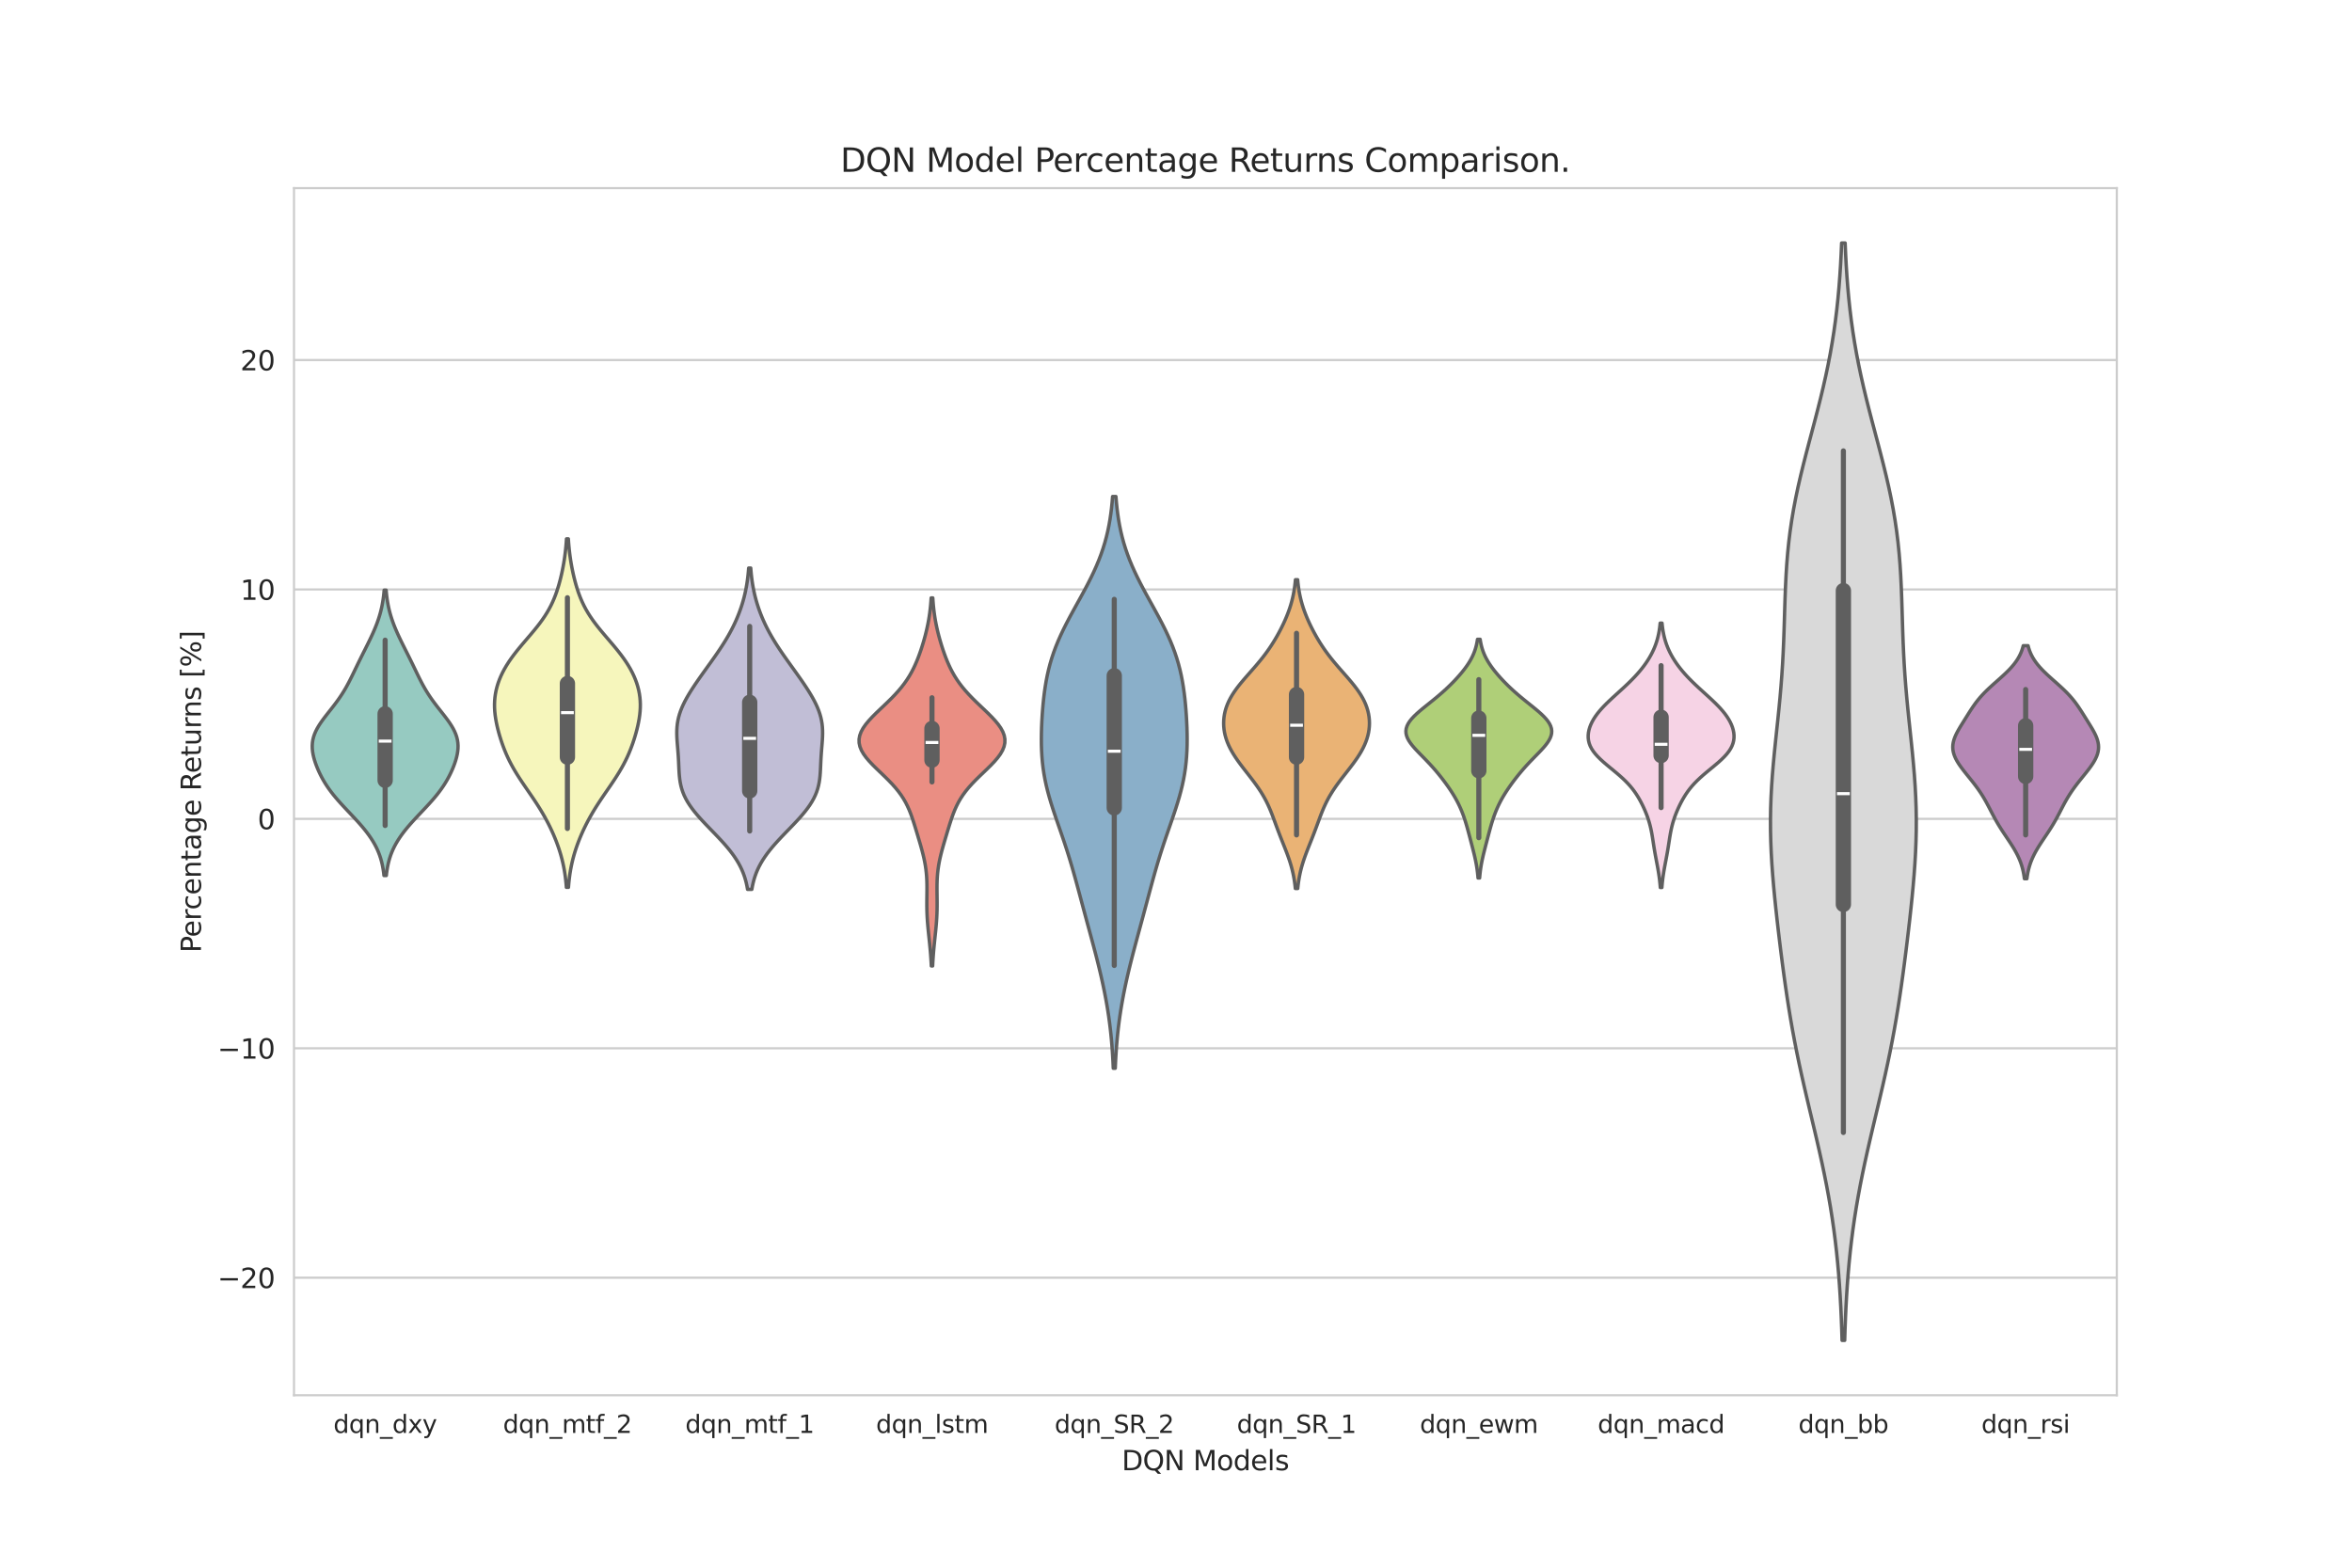 <?xml version="1.0" encoding="utf-8" standalone="no"?>
<!DOCTYPE svg PUBLIC "-//W3C//DTD SVG 1.1//EN"
  "http://www.w3.org/Graphics/SVG/1.1/DTD/svg11.dtd">
<svg xmlns:xlink="http://www.w3.org/1999/xlink" width="864pt" height="576pt" viewBox="0 0 864 576" xmlns="http://www.w3.org/2000/svg" version="1.1">
 <defs>
  <style type="text/css">*{stroke-linejoin: round; stroke-linecap: butt}</style>
 </defs>
 <g id="figure_1">
  <g id="patch_1">
   <path d="M 0 576 
L 864 576 
L 864 0 
L 0 0 
z
" style="fill: #ffffff"/>
  </g>
  <g id="axes_1">
   <g id="patch_2">
    <path d="M 108 512.64 
L 777.6 512.64 
L 777.6 69.12 
L 108 69.12 
z
" style="fill: #ffffff"/>
   </g>
   <g id="matplotlib.axis_1">
    <g id="xtick_1">
     <g id="text_1">
      <!-- dqn_dxy -->
      <g style="fill: #262626" transform="translate(122.481 526.479) scale(0.09 -0.09)">
       <defs>
        <path id="DejaVuSans-64" d="M 2906 2969 
L 2906 4863 
L 3481 4863 
L 3481 0 
L 2906 0 
L 2906 525 
Q 2725 213 2448 61 
Q 2172 -91 1784 -91 
Q 1150 -91 751 415 
Q 353 922 353 1747 
Q 353 2572 751 3078 
Q 1150 3584 1784 3584 
Q 2172 3584 2448 3432 
Q 2725 3281 2906 2969 
z
M 947 1747 
Q 947 1113 1208 752 
Q 1469 391 1925 391 
Q 2381 391 2643 752 
Q 2906 1113 2906 1747 
Q 2906 2381 2643 2742 
Q 2381 3103 1925 3103 
Q 1469 3103 1208 2742 
Q 947 2381 947 1747 
z
" transform="scale(0.016)"/>
        <path id="DejaVuSans-71" d="M 947 1747 
Q 947 1113 1208 752 
Q 1469 391 1925 391 
Q 2381 391 2643 752 
Q 2906 1113 2906 1747 
Q 2906 2381 2643 2742 
Q 2381 3103 1925 3103 
Q 1469 3103 1208 2742 
Q 947 2381 947 1747 
z
M 2906 525 
Q 2725 213 2448 61 
Q 2172 -91 1784 -91 
Q 1150 -91 751 415 
Q 353 922 353 1747 
Q 353 2572 751 3078 
Q 1150 3584 1784 3584 
Q 2172 3584 2448 3432 
Q 2725 3281 2906 2969 
L 2906 3500 
L 3481 3500 
L 3481 -1331 
L 2906 -1331 
L 2906 525 
z
" transform="scale(0.016)"/>
        <path id="DejaVuSans-6e" d="M 3513 2113 
L 3513 0 
L 2938 0 
L 2938 2094 
Q 2938 2591 2744 2837 
Q 2550 3084 2163 3084 
Q 1697 3084 1428 2787 
Q 1159 2491 1159 1978 
L 1159 0 
L 581 0 
L 581 3500 
L 1159 3500 
L 1159 2956 
Q 1366 3272 1645 3428 
Q 1925 3584 2291 3584 
Q 2894 3584 3203 3211 
Q 3513 2838 3513 2113 
z
" transform="scale(0.016)"/>
        <path id="DejaVuSans-5f" d="M 3263 -1063 
L 3263 -1509 
L -63 -1509 
L -63 -1063 
L 3263 -1063 
z
" transform="scale(0.016)"/>
        <path id="DejaVuSans-78" d="M 3513 3500 
L 2247 1797 
L 3578 0 
L 2900 0 
L 1881 1375 
L 863 0 
L 184 0 
L 1544 1831 
L 300 3500 
L 978 3500 
L 1906 2253 
L 2834 3500 
L 3513 3500 
z
" transform="scale(0.016)"/>
        <path id="DejaVuSans-79" d="M 2059 -325 
Q 1816 -950 1584 -1140 
Q 1353 -1331 966 -1331 
L 506 -1331 
L 506 -850 
L 844 -850 
Q 1081 -850 1212 -737 
Q 1344 -625 1503 -206 
L 1606 56 
L 191 3500 
L 800 3500 
L 1894 763 
L 2988 3500 
L 3597 3500 
L 2059 -325 
z
" transform="scale(0.016)"/>
       </defs>
       <use xlink:href="#DejaVuSans-64"/>
       <use xlink:href="#DejaVuSans-71" x="63.477"/>
       <use xlink:href="#DejaVuSans-6e" x="126.953"/>
       <use xlink:href="#DejaVuSans-5f" x="190.332"/>
       <use xlink:href="#DejaVuSans-64" x="240.332"/>
       <use xlink:href="#DejaVuSans-78" x="303.809"/>
       <use xlink:href="#DejaVuSans-79" x="362.988"/>
      </g>
     </g>
    </g>
    <g id="xtick_2">
     <g id="text_2">
      <!-- dqn_mtf_2 -->
      <g style="fill: #262626" transform="translate(184.78 526.479) scale(0.09 -0.09)">
       <defs>
        <path id="DejaVuSans-6d" d="M 3328 2828 
Q 3544 3216 3844 3400 
Q 4144 3584 4550 3584 
Q 5097 3584 5394 3201 
Q 5691 2819 5691 2113 
L 5691 0 
L 5113 0 
L 5113 2094 
Q 5113 2597 4934 2840 
Q 4756 3084 4391 3084 
Q 3944 3084 3684 2787 
Q 3425 2491 3425 1978 
L 3425 0 
L 2847 0 
L 2847 2094 
Q 2847 2600 2669 2842 
Q 2491 3084 2119 3084 
Q 1678 3084 1418 2786 
Q 1159 2488 1159 1978 
L 1159 0 
L 581 0 
L 581 3500 
L 1159 3500 
L 1159 2956 
Q 1356 3278 1631 3431 
Q 1906 3584 2284 3584 
Q 2666 3584 2933 3390 
Q 3200 3197 3328 2828 
z
" transform="scale(0.016)"/>
        <path id="DejaVuSans-74" d="M 1172 4494 
L 1172 3500 
L 2356 3500 
L 2356 3053 
L 1172 3053 
L 1172 1153 
Q 1172 725 1289 603 
Q 1406 481 1766 481 
L 2356 481 
L 2356 0 
L 1766 0 
Q 1100 0 847 248 
Q 594 497 594 1153 
L 594 3053 
L 172 3053 
L 172 3500 
L 594 3500 
L 594 4494 
L 1172 4494 
z
" transform="scale(0.016)"/>
        <path id="DejaVuSans-66" d="M 2375 4863 
L 2375 4384 
L 1825 4384 
Q 1516 4384 1395 4259 
Q 1275 4134 1275 3809 
L 1275 3500 
L 2222 3500 
L 2222 3053 
L 1275 3053 
L 1275 0 
L 697 0 
L 697 3053 
L 147 3053 
L 147 3500 
L 697 3500 
L 697 3744 
Q 697 4328 969 4595 
Q 1241 4863 1831 4863 
L 2375 4863 
z
" transform="scale(0.016)"/>
        <path id="DejaVuSans-32" d="M 1228 531 
L 3431 531 
L 3431 0 
L 469 0 
L 469 531 
Q 828 903 1448 1529 
Q 2069 2156 2228 2338 
Q 2531 2678 2651 2914 
Q 2772 3150 2772 3378 
Q 2772 3750 2511 3984 
Q 2250 4219 1831 4219 
Q 1534 4219 1204 4116 
Q 875 4013 500 3803 
L 500 4441 
Q 881 4594 1212 4672 
Q 1544 4750 1819 4750 
Q 2544 4750 2975 4387 
Q 3406 4025 3406 3419 
Q 3406 3131 3298 2873 
Q 3191 2616 2906 2266 
Q 2828 2175 2409 1742 
Q 1991 1309 1228 531 
z
" transform="scale(0.016)"/>
       </defs>
       <use xlink:href="#DejaVuSans-64"/>
       <use xlink:href="#DejaVuSans-71" x="63.477"/>
       <use xlink:href="#DejaVuSans-6e" x="126.953"/>
       <use xlink:href="#DejaVuSans-5f" x="190.332"/>
       <use xlink:href="#DejaVuSans-6d" x="240.332"/>
       <use xlink:href="#DejaVuSans-74" x="337.744"/>
       <use xlink:href="#DejaVuSans-66" x="376.953"/>
       <use xlink:href="#DejaVuSans-5f" x="412.158"/>
       <use xlink:href="#DejaVuSans-32" x="462.158"/>
      </g>
     </g>
    </g>
    <g id="xtick_3">
     <g id="text_3">
      <!-- dqn_mtf_1 -->
      <g style="fill: #262626" transform="translate(251.74 526.479) scale(0.09 -0.09)">
       <defs>
        <path id="DejaVuSans-31" d="M 794 531 
L 1825 531 
L 1825 4091 
L 703 3866 
L 703 4441 
L 1819 4666 
L 2450 4666 
L 2450 531 
L 3481 531 
L 3481 0 
L 794 0 
L 794 531 
z
" transform="scale(0.016)"/>
       </defs>
       <use xlink:href="#DejaVuSans-64"/>
       <use xlink:href="#DejaVuSans-71" x="63.477"/>
       <use xlink:href="#DejaVuSans-6e" x="126.953"/>
       <use xlink:href="#DejaVuSans-5f" x="190.332"/>
       <use xlink:href="#DejaVuSans-6d" x="240.332"/>
       <use xlink:href="#DejaVuSans-74" x="337.744"/>
       <use xlink:href="#DejaVuSans-66" x="376.953"/>
       <use xlink:href="#DejaVuSans-5f" x="412.158"/>
       <use xlink:href="#DejaVuSans-31" x="462.158"/>
      </g>
     </g>
    </g>
    <g id="xtick_4">
     <g id="text_4">
      <!-- dqn_lstm -->
      <g style="fill: #262626" transform="translate(321.803 526.479) scale(0.09 -0.09)">
       <defs>
        <path id="DejaVuSans-6c" d="M 603 4863 
L 1178 4863 
L 1178 0 
L 603 0 
L 603 4863 
z
" transform="scale(0.016)"/>
        <path id="DejaVuSans-73" d="M 2834 3397 
L 2834 2853 
Q 2591 2978 2328 3040 
Q 2066 3103 1784 3103 
Q 1356 3103 1142 2972 
Q 928 2841 928 2578 
Q 928 2378 1081 2264 
Q 1234 2150 1697 2047 
L 1894 2003 
Q 2506 1872 2764 1633 
Q 3022 1394 3022 966 
Q 3022 478 2636 193 
Q 2250 -91 1575 -91 
Q 1294 -91 989 -36 
Q 684 19 347 128 
L 347 722 
Q 666 556 975 473 
Q 1284 391 1588 391 
Q 1994 391 2212 530 
Q 2431 669 2431 922 
Q 2431 1156 2273 1281 
Q 2116 1406 1581 1522 
L 1381 1569 
Q 847 1681 609 1914 
Q 372 2147 372 2553 
Q 372 3047 722 3315 
Q 1072 3584 1716 3584 
Q 2034 3584 2315 3537 
Q 2597 3491 2834 3397 
z
" transform="scale(0.016)"/>
       </defs>
       <use xlink:href="#DejaVuSans-64"/>
       <use xlink:href="#DejaVuSans-71" x="63.477"/>
       <use xlink:href="#DejaVuSans-6e" x="126.953"/>
       <use xlink:href="#DejaVuSans-5f" x="190.332"/>
       <use xlink:href="#DejaVuSans-6c" x="240.332"/>
       <use xlink:href="#DejaVuSans-73" x="268.115"/>
       <use xlink:href="#DejaVuSans-74" x="320.215"/>
       <use xlink:href="#DejaVuSans-6d" x="359.424"/>
      </g>
     </g>
    </g>
    <g id="xtick_5">
     <g id="text_5">
      <!-- dqn_SR_2 -->
      <g style="fill: #262626" transform="translate(387.408 526.479) scale(0.09 -0.09)">
       <defs>
        <path id="DejaVuSans-53" d="M 3425 4513 
L 3425 3897 
Q 3066 4069 2747 4153 
Q 2428 4238 2131 4238 
Q 1616 4238 1336 4038 
Q 1056 3838 1056 3469 
Q 1056 3159 1242 3001 
Q 1428 2844 1947 2747 
L 2328 2669 
Q 3034 2534 3370 2195 
Q 3706 1856 3706 1288 
Q 3706 609 3251 259 
Q 2797 -91 1919 -91 
Q 1588 -91 1214 -16 
Q 841 59 441 206 
L 441 856 
Q 825 641 1194 531 
Q 1563 422 1919 422 
Q 2459 422 2753 634 
Q 3047 847 3047 1241 
Q 3047 1584 2836 1778 
Q 2625 1972 2144 2069 
L 1759 2144 
Q 1053 2284 737 2584 
Q 422 2884 422 3419 
Q 422 4038 858 4394 
Q 1294 4750 2059 4750 
Q 2388 4750 2728 4690 
Q 3069 4631 3425 4513 
z
" transform="scale(0.016)"/>
        <path id="DejaVuSans-52" d="M 2841 2188 
Q 3044 2119 3236 1894 
Q 3428 1669 3622 1275 
L 4263 0 
L 3584 0 
L 2988 1197 
Q 2756 1666 2539 1819 
Q 2322 1972 1947 1972 
L 1259 1972 
L 1259 0 
L 628 0 
L 628 4666 
L 2053 4666 
Q 2853 4666 3247 4331 
Q 3641 3997 3641 3322 
Q 3641 2881 3436 2590 
Q 3231 2300 2841 2188 
z
M 1259 4147 
L 1259 2491 
L 2053 2491 
Q 2509 2491 2742 2702 
Q 2975 2913 2975 3322 
Q 2975 3731 2742 3939 
Q 2509 4147 2053 4147 
L 1259 4147 
z
" transform="scale(0.016)"/>
       </defs>
       <use xlink:href="#DejaVuSans-64"/>
       <use xlink:href="#DejaVuSans-71" x="63.477"/>
       <use xlink:href="#DejaVuSans-6e" x="126.953"/>
       <use xlink:href="#DejaVuSans-5f" x="190.332"/>
       <use xlink:href="#DejaVuSans-53" x="240.332"/>
       <use xlink:href="#DejaVuSans-52" x="303.809"/>
       <use xlink:href="#DejaVuSans-5f" x="373.291"/>
       <use xlink:href="#DejaVuSans-32" x="423.291"/>
      </g>
     </g>
    </g>
    <g id="xtick_6">
     <g id="text_6">
      <!-- dqn_SR_1 -->
      <g style="fill: #262626" transform="translate(454.368 526.479) scale(0.09 -0.09)">
       <use xlink:href="#DejaVuSans-64"/>
       <use xlink:href="#DejaVuSans-71" x="63.477"/>
       <use xlink:href="#DejaVuSans-6e" x="126.953"/>
       <use xlink:href="#DejaVuSans-5f" x="190.332"/>
       <use xlink:href="#DejaVuSans-53" x="240.332"/>
       <use xlink:href="#DejaVuSans-52" x="303.809"/>
       <use xlink:href="#DejaVuSans-5f" x="373.291"/>
       <use xlink:href="#DejaVuSans-31" x="423.291"/>
      </g>
     </g>
    </g>
    <g id="xtick_7">
     <g id="text_7">
      <!-- dqn_ewm -->
      <g style="fill: #262626" transform="translate(521.592 526.479) scale(0.09 -0.09)">
       <defs>
        <path id="DejaVuSans-65" d="M 3597 1894 
L 3597 1613 
L 953 1613 
Q 991 1019 1311 708 
Q 1631 397 2203 397 
Q 2534 397 2845 478 
Q 3156 559 3463 722 
L 3463 178 
Q 3153 47 2828 -22 
Q 2503 -91 2169 -91 
Q 1331 -91 842 396 
Q 353 884 353 1716 
Q 353 2575 817 3079 
Q 1281 3584 2069 3584 
Q 2775 3584 3186 3129 
Q 3597 2675 3597 1894 
z
M 3022 2063 
Q 3016 2534 2758 2815 
Q 2500 3097 2075 3097 
Q 1594 3097 1305 2825 
Q 1016 2553 972 2059 
L 3022 2063 
z
" transform="scale(0.016)"/>
        <path id="DejaVuSans-77" d="M 269 3500 
L 844 3500 
L 1563 769 
L 2278 3500 
L 2956 3500 
L 3675 769 
L 4391 3500 
L 4966 3500 
L 4050 0 
L 3372 0 
L 2619 2869 
L 1863 0 
L 1184 0 
L 269 3500 
z
" transform="scale(0.016)"/>
       </defs>
       <use xlink:href="#DejaVuSans-64"/>
       <use xlink:href="#DejaVuSans-71" x="63.477"/>
       <use xlink:href="#DejaVuSans-6e" x="126.953"/>
       <use xlink:href="#DejaVuSans-5f" x="190.332"/>
       <use xlink:href="#DejaVuSans-65" x="240.332"/>
       <use xlink:href="#DejaVuSans-77" x="301.855"/>
       <use xlink:href="#DejaVuSans-6d" x="383.643"/>
      </g>
     </g>
    </g>
    <g id="xtick_8">
     <g id="text_8">
      <!-- dqn_macd -->
      <g style="fill: #262626" transform="translate(586.913 526.479) scale(0.09 -0.09)">
       <defs>
        <path id="DejaVuSans-61" d="M 2194 1759 
Q 1497 1759 1228 1600 
Q 959 1441 959 1056 
Q 959 750 1161 570 
Q 1363 391 1709 391 
Q 2188 391 2477 730 
Q 2766 1069 2766 1631 
L 2766 1759 
L 2194 1759 
z
M 3341 1997 
L 3341 0 
L 2766 0 
L 2766 531 
Q 2569 213 2275 61 
Q 1981 -91 1556 -91 
Q 1019 -91 701 211 
Q 384 513 384 1019 
Q 384 1609 779 1909 
Q 1175 2209 1959 2209 
L 2766 2209 
L 2766 2266 
Q 2766 2663 2505 2880 
Q 2244 3097 1772 3097 
Q 1472 3097 1187 3025 
Q 903 2953 641 2809 
L 641 3341 
Q 956 3463 1253 3523 
Q 1550 3584 1831 3584 
Q 2591 3584 2966 3190 
Q 3341 2797 3341 1997 
z
" transform="scale(0.016)"/>
        <path id="DejaVuSans-63" d="M 3122 3366 
L 3122 2828 
Q 2878 2963 2633 3030 
Q 2388 3097 2138 3097 
Q 1578 3097 1268 2742 
Q 959 2388 959 1747 
Q 959 1106 1268 751 
Q 1578 397 2138 397 
Q 2388 397 2633 464 
Q 2878 531 3122 666 
L 3122 134 
Q 2881 22 2623 -34 
Q 2366 -91 2075 -91 
Q 1284 -91 818 406 
Q 353 903 353 1747 
Q 353 2603 823 3093 
Q 1294 3584 2113 3584 
Q 2378 3584 2631 3529 
Q 2884 3475 3122 3366 
z
" transform="scale(0.016)"/>
       </defs>
       <use xlink:href="#DejaVuSans-64"/>
       <use xlink:href="#DejaVuSans-71" x="63.477"/>
       <use xlink:href="#DejaVuSans-6e" x="126.953"/>
       <use xlink:href="#DejaVuSans-5f" x="190.332"/>
       <use xlink:href="#DejaVuSans-6d" x="240.332"/>
       <use xlink:href="#DejaVuSans-61" x="337.744"/>
       <use xlink:href="#DejaVuSans-63" x="399.023"/>
       <use xlink:href="#DejaVuSans-64" x="454.004"/>
      </g>
     </g>
    </g>
    <g id="xtick_9">
     <g id="text_9">
      <!-- dqn_bb -->
      <g style="fill: #262626" transform="translate(660.631 526.479) scale(0.09 -0.09)">
       <defs>
        <path id="DejaVuSans-62" d="M 3116 1747 
Q 3116 2381 2855 2742 
Q 2594 3103 2138 3103 
Q 1681 3103 1420 2742 
Q 1159 2381 1159 1747 
Q 1159 1113 1420 752 
Q 1681 391 2138 391 
Q 2594 391 2855 752 
Q 3116 1113 3116 1747 
z
M 1159 2969 
Q 1341 3281 1617 3432 
Q 1894 3584 2278 3584 
Q 2916 3584 3314 3078 
Q 3713 2572 3713 1747 
Q 3713 922 3314 415 
Q 2916 -91 2278 -91 
Q 1894 -91 1617 61 
Q 1341 213 1159 525 
L 1159 0 
L 581 0 
L 581 4863 
L 1159 4863 
L 1159 2969 
z
" transform="scale(0.016)"/>
       </defs>
       <use xlink:href="#DejaVuSans-64"/>
       <use xlink:href="#DejaVuSans-71" x="63.477"/>
       <use xlink:href="#DejaVuSans-6e" x="126.953"/>
       <use xlink:href="#DejaVuSans-5f" x="190.332"/>
       <use xlink:href="#DejaVuSans-62" x="240.332"/>
       <use xlink:href="#DejaVuSans-62" x="303.809"/>
      </g>
     </g>
    </g>
    <g id="xtick_10">
     <g id="text_10">
      <!-- dqn_rsi -->
      <g style="fill: #262626" transform="translate(727.86 526.479) scale(0.09 -0.09)">
       <defs>
        <path id="DejaVuSans-72" d="M 2631 2963 
Q 2534 3019 2420 3045 
Q 2306 3072 2169 3072 
Q 1681 3072 1420 2755 
Q 1159 2438 1159 1844 
L 1159 0 
L 581 0 
L 581 3500 
L 1159 3500 
L 1159 2956 
Q 1341 3275 1631 3429 
Q 1922 3584 2338 3584 
Q 2397 3584 2469 3576 
Q 2541 3569 2628 3553 
L 2631 2963 
z
" transform="scale(0.016)"/>
        <path id="DejaVuSans-69" d="M 603 3500 
L 1178 3500 
L 1178 0 
L 603 0 
L 603 3500 
z
M 603 4863 
L 1178 4863 
L 1178 4134 
L 603 4134 
L 603 4863 
z
" transform="scale(0.016)"/>
       </defs>
       <use xlink:href="#DejaVuSans-64"/>
       <use xlink:href="#DejaVuSans-71" x="63.477"/>
       <use xlink:href="#DejaVuSans-6e" x="126.953"/>
       <use xlink:href="#DejaVuSans-5f" x="190.332"/>
       <use xlink:href="#DejaVuSans-72" x="240.332"/>
       <use xlink:href="#DejaVuSans-73" x="281.445"/>
       <use xlink:href="#DejaVuSans-69" x="333.545"/>
      </g>
     </g>
    </g>
    <g id="text_11">
     <!-- DQN Models -->
     <g style="fill: #262626" transform="translate(412.066 540.199) scale(0.1 -0.1)">
      <defs>
       <path id="DejaVuSans-44" d="M 1259 4147 
L 1259 519 
L 2022 519 
Q 2988 519 3436 956 
Q 3884 1394 3884 2338 
Q 3884 3275 3436 3711 
Q 2988 4147 2022 4147 
L 1259 4147 
z
M 628 4666 
L 1925 4666 
Q 3281 4666 3915 4102 
Q 4550 3538 4550 2338 
Q 4550 1131 3912 565 
Q 3275 0 1925 0 
L 628 0 
L 628 4666 
z
" transform="scale(0.016)"/>
       <path id="DejaVuSans-51" d="M 2522 4238 
Q 1834 4238 1429 3725 
Q 1025 3213 1025 2328 
Q 1025 1447 1429 934 
Q 1834 422 2522 422 
Q 3209 422 3611 934 
Q 4013 1447 4013 2328 
Q 4013 3213 3611 3725 
Q 3209 4238 2522 4238 
z
M 3406 84 
L 4238 -825 
L 3475 -825 
L 2784 -78 
Q 2681 -84 2626 -87 
Q 2572 -91 2522 -91 
Q 1538 -91 948 567 
Q 359 1225 359 2328 
Q 359 3434 948 4092 
Q 1538 4750 2522 4750 
Q 3503 4750 4090 4092 
Q 4678 3434 4678 2328 
Q 4678 1516 4351 937 
Q 4025 359 3406 84 
z
" transform="scale(0.016)"/>
       <path id="DejaVuSans-4e" d="M 628 4666 
L 1478 4666 
L 3547 763 
L 3547 4666 
L 4159 4666 
L 4159 0 
L 3309 0 
L 1241 3903 
L 1241 0 
L 628 0 
L 628 4666 
z
" transform="scale(0.016)"/>
       <path id="DejaVuSans-20" transform="scale(0.016)"/>
       <path id="DejaVuSans-4d" d="M 628 4666 
L 1569 4666 
L 2759 1491 
L 3956 4666 
L 4897 4666 
L 4897 0 
L 4281 0 
L 4281 4097 
L 3078 897 
L 2444 897 
L 1241 4097 
L 1241 0 
L 628 0 
L 628 4666 
z
" transform="scale(0.016)"/>
       <path id="DejaVuSans-6f" d="M 1959 3097 
Q 1497 3097 1228 2736 
Q 959 2375 959 1747 
Q 959 1119 1226 758 
Q 1494 397 1959 397 
Q 2419 397 2687 759 
Q 2956 1122 2956 1747 
Q 2956 2369 2687 2733 
Q 2419 3097 1959 3097 
z
M 1959 3584 
Q 2709 3584 3137 3096 
Q 3566 2609 3566 1747 
Q 3566 888 3137 398 
Q 2709 -91 1959 -91 
Q 1206 -91 779 398 
Q 353 888 353 1747 
Q 353 2609 779 3096 
Q 1206 3584 1959 3584 
z
" transform="scale(0.016)"/>
      </defs>
      <use xlink:href="#DejaVuSans-44"/>
      <use xlink:href="#DejaVuSans-51" x="77.002"/>
      <use xlink:href="#DejaVuSans-4e" x="155.713"/>
      <use xlink:href="#DejaVuSans-20" x="230.518"/>
      <use xlink:href="#DejaVuSans-4d" x="262.305"/>
      <use xlink:href="#DejaVuSans-6f" x="348.584"/>
      <use xlink:href="#DejaVuSans-64" x="409.766"/>
      <use xlink:href="#DejaVuSans-65" x="473.242"/>
      <use xlink:href="#DejaVuSans-6c" x="534.766"/>
      <use xlink:href="#DejaVuSans-73" x="562.549"/>
     </g>
    </g>
   </g>
   <g id="matplotlib.axis_2">
    <g id="ytick_1">
     <g id="line2d_1">
      <path d="M 108 469.454 
L 777.6 469.454 
" clip-path="url(#p95b26f36fa)" style="fill: none; stroke: #cccccc; stroke-width: 0.8; stroke-linecap: round"/>
     </g>
     <g id="text_12">
      <!-- −20 -->
      <g style="fill: #262626" transform="translate(79.895 473.253) scale(0.1 -0.1)">
       <defs>
        <path id="DejaVuSans-2212" d="M 678 2272 
L 4684 2272 
L 4684 1741 
L 678 1741 
L 678 2272 
z
" transform="scale(0.016)"/>
        <path id="DejaVuSans-30" d="M 2034 4250 
Q 1547 4250 1301 3770 
Q 1056 3291 1056 2328 
Q 1056 1369 1301 889 
Q 1547 409 2034 409 
Q 2525 409 2770 889 
Q 3016 1369 3016 2328 
Q 3016 3291 2770 3770 
Q 2525 4250 2034 4250 
z
M 2034 4750 
Q 2819 4750 3233 4129 
Q 3647 3509 3647 2328 
Q 3647 1150 3233 529 
Q 2819 -91 2034 -91 
Q 1250 -91 836 529 
Q 422 1150 422 2328 
Q 422 3509 836 4129 
Q 1250 4750 2034 4750 
z
" transform="scale(0.016)"/>
       </defs>
       <use xlink:href="#DejaVuSans-2212"/>
       <use xlink:href="#DejaVuSans-32" x="83.789"/>
       <use xlink:href="#DejaVuSans-30" x="147.412"/>
      </g>
     </g>
    </g>
    <g id="ytick_2">
     <g id="line2d_2">
      <path d="M 108 385.161 
L 777.6 385.161 
" clip-path="url(#p95b26f36fa)" style="fill: none; stroke: #cccccc; stroke-width: 0.8; stroke-linecap: round"/>
     </g>
     <g id="text_13">
      <!-- −10 -->
      <g style="fill: #262626" transform="translate(79.895 388.961) scale(0.1 -0.1)">
       <use xlink:href="#DejaVuSans-2212"/>
       <use xlink:href="#DejaVuSans-31" x="83.789"/>
       <use xlink:href="#DejaVuSans-30" x="147.412"/>
      </g>
     </g>
    </g>
    <g id="ytick_3">
     <g id="line2d_3">
      <path d="M 108 300.869 
L 777.6 300.869 
" clip-path="url(#p95b26f36fa)" style="fill: none; stroke: #cccccc; stroke-width: 0.8; stroke-linecap: round"/>
     </g>
     <g id="text_14">
      <!-- 0 -->
      <g style="fill: #262626" transform="translate(94.638 304.668) scale(0.1 -0.1)">
       <use xlink:href="#DejaVuSans-30"/>
      </g>
     </g>
    </g>
    <g id="ytick_4">
     <g id="line2d_4">
      <path d="M 108 216.576 
L 777.6 216.576 
" clip-path="url(#p95b26f36fa)" style="fill: none; stroke: #cccccc; stroke-width: 0.8; stroke-linecap: round"/>
     </g>
     <g id="text_15">
      <!-- 10 -->
      <g style="fill: #262626" transform="translate(88.275 220.375) scale(0.1 -0.1)">
       <use xlink:href="#DejaVuSans-31"/>
       <use xlink:href="#DejaVuSans-30" x="63.623"/>
      </g>
     </g>
    </g>
    <g id="ytick_5">
     <g id="line2d_5">
      <path d="M 108 132.283 
L 777.6 132.283 
" clip-path="url(#p95b26f36fa)" style="fill: none; stroke: #cccccc; stroke-width: 0.8; stroke-linecap: round"/>
     </g>
     <g id="text_16">
      <!-- 20 -->
      <g style="fill: #262626" transform="translate(88.275 136.082) scale(0.1 -0.1)">
       <use xlink:href="#DejaVuSans-32"/>
       <use xlink:href="#DejaVuSans-30" x="63.623"/>
      </g>
     </g>
    </g>
    <g id="text_17">
     <!-- Percentage Returns [%] -->
     <g style="fill: #262626" transform="translate(73.816 350.029) rotate(-90) scale(0.1 -0.1)">
      <defs>
       <path id="DejaVuSans-50" d="M 1259 4147 
L 1259 2394 
L 2053 2394 
Q 2494 2394 2734 2622 
Q 2975 2850 2975 3272 
Q 2975 3691 2734 3919 
Q 2494 4147 2053 4147 
L 1259 4147 
z
M 628 4666 
L 2053 4666 
Q 2838 4666 3239 4311 
Q 3641 3956 3641 3272 
Q 3641 2581 3239 2228 
Q 2838 1875 2053 1875 
L 1259 1875 
L 1259 0 
L 628 0 
L 628 4666 
z
" transform="scale(0.016)"/>
       <path id="DejaVuSans-67" d="M 2906 1791 
Q 2906 2416 2648 2759 
Q 2391 3103 1925 3103 
Q 1463 3103 1205 2759 
Q 947 2416 947 1791 
Q 947 1169 1205 825 
Q 1463 481 1925 481 
Q 2391 481 2648 825 
Q 2906 1169 2906 1791 
z
M 3481 434 
Q 3481 -459 3084 -895 
Q 2688 -1331 1869 -1331 
Q 1566 -1331 1297 -1286 
Q 1028 -1241 775 -1147 
L 775 -588 
Q 1028 -725 1275 -790 
Q 1522 -856 1778 -856 
Q 2344 -856 2625 -561 
Q 2906 -266 2906 331 
L 2906 616 
Q 2728 306 2450 153 
Q 2172 0 1784 0 
Q 1141 0 747 490 
Q 353 981 353 1791 
Q 353 2603 747 3093 
Q 1141 3584 1784 3584 
Q 2172 3584 2450 3431 
Q 2728 3278 2906 2969 
L 2906 3500 
L 3481 3500 
L 3481 434 
z
" transform="scale(0.016)"/>
       <path id="DejaVuSans-75" d="M 544 1381 
L 544 3500 
L 1119 3500 
L 1119 1403 
Q 1119 906 1312 657 
Q 1506 409 1894 409 
Q 2359 409 2629 706 
Q 2900 1003 2900 1516 
L 2900 3500 
L 3475 3500 
L 3475 0 
L 2900 0 
L 2900 538 
Q 2691 219 2414 64 
Q 2138 -91 1772 -91 
Q 1169 -91 856 284 
Q 544 659 544 1381 
z
M 1991 3584 
L 1991 3584 
z
" transform="scale(0.016)"/>
       <path id="DejaVuSans-5b" d="M 550 4863 
L 1875 4863 
L 1875 4416 
L 1125 4416 
L 1125 -397 
L 1875 -397 
L 1875 -844 
L 550 -844 
L 550 4863 
z
" transform="scale(0.016)"/>
       <path id="DejaVuSans-25" d="M 4653 2053 
Q 4381 2053 4226 1822 
Q 4072 1591 4072 1178 
Q 4072 772 4226 539 
Q 4381 306 4653 306 
Q 4919 306 5073 539 
Q 5228 772 5228 1178 
Q 5228 1588 5073 1820 
Q 4919 2053 4653 2053 
z
M 4653 2450 
Q 5147 2450 5437 2106 
Q 5728 1763 5728 1178 
Q 5728 594 5436 251 
Q 5144 -91 4653 -91 
Q 4153 -91 3862 251 
Q 3572 594 3572 1178 
Q 3572 1766 3864 2108 
Q 4156 2450 4653 2450 
z
M 1428 4353 
Q 1159 4353 1004 4120 
Q 850 3888 850 3481 
Q 850 3069 1003 2837 
Q 1156 2606 1428 2606 
Q 1700 2606 1854 2837 
Q 2009 3069 2009 3481 
Q 2009 3884 1853 4118 
Q 1697 4353 1428 4353 
z
M 4250 4750 
L 4750 4750 
L 1831 -91 
L 1331 -91 
L 4250 4750 
z
M 1428 4750 
Q 1922 4750 2215 4408 
Q 2509 4066 2509 3481 
Q 2509 2891 2217 2550 
Q 1925 2209 1428 2209 
Q 931 2209 642 2551 
Q 353 2894 353 3481 
Q 353 4063 643 4406 
Q 934 4750 1428 4750 
z
" transform="scale(0.016)"/>
       <path id="DejaVuSans-5d" d="M 1947 4863 
L 1947 -844 
L 622 -844 
L 622 -397 
L 1369 -397 
L 1369 4416 
L 622 4416 
L 622 4863 
L 1947 4863 
z
" transform="scale(0.016)"/>
      </defs>
      <use xlink:href="#DejaVuSans-50"/>
      <use xlink:href="#DejaVuSans-65" x="56.678"/>
      <use xlink:href="#DejaVuSans-72" x="118.201"/>
      <use xlink:href="#DejaVuSans-63" x="157.064"/>
      <use xlink:href="#DejaVuSans-65" x="212.045"/>
      <use xlink:href="#DejaVuSans-6e" x="273.568"/>
      <use xlink:href="#DejaVuSans-74" x="336.947"/>
      <use xlink:href="#DejaVuSans-61" x="376.156"/>
      <use xlink:href="#DejaVuSans-67" x="437.436"/>
      <use xlink:href="#DejaVuSans-65" x="500.912"/>
      <use xlink:href="#DejaVuSans-20" x="562.436"/>
      <use xlink:href="#DejaVuSans-52" x="594.223"/>
      <use xlink:href="#DejaVuSans-65" x="659.205"/>
      <use xlink:href="#DejaVuSans-74" x="720.729"/>
      <use xlink:href="#DejaVuSans-75" x="759.938"/>
      <use xlink:href="#DejaVuSans-72" x="823.316"/>
      <use xlink:href="#DejaVuSans-6e" x="862.68"/>
      <use xlink:href="#DejaVuSans-73" x="926.059"/>
      <use xlink:href="#DejaVuSans-20" x="978.158"/>
      <use xlink:href="#DejaVuSans-5b" x="1009.945"/>
      <use xlink:href="#DejaVuSans-25" x="1048.959"/>
      <use xlink:href="#DejaVuSans-5d" x="1143.979"/>
     </g>
    </g>
   </g>
   <g id="PolyCollection_1">
    <defs>
     <path id="m03fa6baa61" d="M 141.911 -254.317 
L 141.049 -254.317 
L 140.926 -255.376 
L 140.775 -256.435 
L 140.592 -257.494 
L 140.374 -258.553 
L 140.115 -259.612 
L 139.813 -260.671 
L 139.463 -261.73 
L 139.063 -262.789 
L 138.61 -263.848 
L 138.101 -264.907 
L 137.535 -265.966 
L 136.913 -267.026 
L 136.234 -268.085 
L 135.501 -269.144 
L 134.714 -270.203 
L 133.879 -271.262 
L 133 -272.321 
L 132.081 -273.38 
L 131.13 -274.439 
L 130.154 -275.498 
L 129.161 -276.557 
L 128.16 -277.616 
L 127.159 -278.675 
L 126.169 -279.735 
L 125.196 -280.794 
L 124.251 -281.853 
L 123.339 -282.912 
L 122.467 -283.971 
L 121.64 -285.03 
L 120.861 -286.089 
L 120.13 -287.148 
L 119.448 -288.207 
L 118.814 -289.266 
L 118.224 -290.325 
L 117.678 -291.384 
L 117.172 -292.443 
L 116.704 -293.503 
L 116.276 -294.562 
L 115.887 -295.621 
L 115.543 -296.68 
L 115.246 -297.739 
L 115.005 -298.798 
L 114.828 -299.857 
L 114.722 -300.916 
L 114.696 -301.975 
L 114.758 -303.034 
L 114.914 -304.093 
L 115.167 -305.152 
L 115.518 -306.212 
L 115.966 -307.271 
L 116.504 -308.33 
L 117.124 -309.389 
L 117.815 -310.448 
L 118.564 -311.507 
L 119.356 -312.566 
L 120.178 -313.625 
L 121.013 -314.684 
L 121.848 -315.743 
L 122.67 -316.802 
L 123.471 -317.861 
L 124.242 -318.921 
L 124.977 -319.98 
L 125.676 -321.039 
L 126.337 -322.098 
L 126.962 -323.157 
L 127.555 -324.216 
L 128.121 -325.275 
L 128.665 -326.334 
L 129.193 -327.393 
L 129.711 -328.452 
L 130.223 -329.511 
L 130.733 -330.57 
L 131.244 -331.63 
L 131.76 -332.689 
L 132.28 -333.748 
L 132.805 -334.807 
L 133.333 -335.866 
L 133.864 -336.925 
L 134.395 -337.984 
L 134.923 -339.043 
L 135.445 -340.102 
L 135.959 -341.161 
L 136.459 -342.22 
L 136.945 -343.279 
L 137.411 -344.338 
L 137.856 -345.398 
L 138.276 -346.457 
L 138.67 -347.516 
L 139.036 -348.575 
L 139.373 -349.634 
L 139.68 -350.693 
L 139.956 -351.752 
L 140.202 -352.811 
L 140.419 -353.87 
L 140.609 -354.929 
L 140.772 -355.988 
L 140.91 -357.047 
L 141.027 -358.107 
L 141.124 -359.166 
L 141.836 -359.166 
L 141.836 -359.166 
L 141.933 -358.107 
L 142.05 -357.047 
L 142.188 -355.988 
L 142.351 -354.929 
L 142.541 -353.87 
L 142.758 -352.811 
L 143.004 -351.752 
L 143.28 -350.693 
L 143.587 -349.634 
L 143.924 -348.575 
L 144.29 -347.516 
L 144.684 -346.457 
L 145.104 -345.398 
L 145.549 -344.338 
L 146.015 -343.279 
L 146.501 -342.22 
L 147.001 -341.161 
L 147.515 -340.102 
L 148.037 -339.043 
L 148.565 -337.984 
L 149.096 -336.925 
L 149.627 -335.866 
L 150.155 -334.807 
L 150.68 -333.748 
L 151.2 -332.689 
L 151.716 -331.63 
L 152.227 -330.57 
L 152.737 -329.511 
L 153.249 -328.452 
L 153.767 -327.393 
L 154.295 -326.334 
L 154.839 -325.275 
L 155.405 -324.216 
L 155.998 -323.157 
L 156.623 -322.098 
L 157.284 -321.039 
L 157.983 -319.98 
L 158.718 -318.921 
L 159.489 -317.861 
L 160.29 -316.802 
L 161.112 -315.743 
L 161.947 -314.684 
L 162.782 -313.625 
L 163.604 -312.566 
L 164.396 -311.507 
L 165.145 -310.448 
L 165.836 -309.389 
L 166.456 -308.33 
L 166.994 -307.271 
L 167.442 -306.212 
L 167.793 -305.152 
L 168.046 -304.093 
L 168.202 -303.034 
L 168.264 -301.975 
L 168.238 -300.916 
L 168.132 -299.857 
L 167.955 -298.798 
L 167.714 -297.739 
L 167.417 -296.68 
L 167.073 -295.621 
L 166.684 -294.562 
L 166.256 -293.503 
L 165.788 -292.443 
L 165.282 -291.384 
L 164.736 -290.325 
L 164.146 -289.266 
L 163.512 -288.207 
L 162.83 -287.148 
L 162.099 -286.089 
L 161.32 -285.03 
L 160.493 -283.971 
L 159.621 -282.912 
L 158.709 -281.853 
L 157.764 -280.794 
L 156.791 -279.735 
L 155.801 -278.675 
L 154.8 -277.616 
L 153.799 -276.557 
L 152.806 -275.498 
L 151.83 -274.439 
L 150.879 -273.38 
L 149.96 -272.321 
L 149.081 -271.262 
L 148.246 -270.203 
L 147.459 -269.144 
L 146.726 -268.085 
L 146.047 -267.026 
L 145.425 -265.966 
L 144.859 -264.907 
L 144.35 -263.848 
L 143.897 -262.789 
L 143.497 -261.73 
L 143.147 -260.671 
L 142.845 -259.612 
L 142.586 -258.553 
L 142.368 -257.494 
L 142.185 -256.435 
L 142.034 -255.376 
L 141.911 -254.317 
z
" style="stroke: #5f5f5f; stroke-width: 1.25"/>
    </defs>
    <g clip-path="url(#p95b26f36fa)">
     <use xlink:href="#m03fa6baa61" x="0" y="576" style="fill: #96cac1; stroke: #5f5f5f; stroke-width: 1.25"/>
    </g>
   </g>
   <g id="PolyCollection_2">
    <defs>
     <path id="mf2a008ab24" d="M 208.82 -249.976 
L 208.06 -249.976 
L 207.953 -251.269 
L 207.823 -252.562 
L 207.668 -253.856 
L 207.485 -255.149 
L 207.272 -256.442 
L 207.027 -257.735 
L 206.749 -259.028 
L 206.437 -260.322 
L 206.091 -261.615 
L 205.71 -262.908 
L 205.296 -264.201 
L 204.848 -265.494 
L 204.367 -266.788 
L 203.854 -268.081 
L 203.31 -269.374 
L 202.733 -270.667 
L 202.125 -271.961 
L 201.484 -273.254 
L 200.81 -274.547 
L 200.103 -275.84 
L 199.363 -277.133 
L 198.591 -278.427 
L 197.788 -279.72 
L 196.956 -281.013 
L 196.101 -282.306 
L 195.227 -283.6 
L 194.341 -284.893 
L 193.451 -286.186 
L 192.564 -287.479 
L 191.689 -288.772 
L 190.835 -290.066 
L 190.009 -291.359 
L 189.217 -292.652 
L 188.465 -293.945 
L 187.756 -295.239 
L 187.092 -296.532 
L 186.472 -297.825 
L 185.895 -299.118 
L 185.36 -300.411 
L 184.862 -301.705 
L 184.399 -302.998 
L 183.969 -304.291 
L 183.569 -305.584 
L 183.2 -306.878 
L 182.862 -308.171 
L 182.557 -309.464 
L 182.289 -310.757 
L 182.061 -312.05 
L 181.879 -313.344 
L 181.748 -314.637 
L 181.672 -315.93 
L 181.656 -317.223 
L 181.704 -318.517 
L 181.818 -319.81 
L 182.002 -321.103 
L 182.256 -322.396 
L 182.581 -323.689 
L 182.978 -324.983 
L 183.447 -326.276 
L 183.988 -327.569 
L 184.601 -328.862 
L 185.285 -330.156 
L 186.039 -331.449 
L 186.861 -332.742 
L 187.748 -334.035 
L 188.695 -335.328 
L 189.696 -336.622 
L 190.741 -337.915 
L 191.819 -339.208 
L 192.92 -340.501 
L 194.027 -341.795 
L 195.129 -343.088 
L 196.21 -344.381 
L 197.256 -345.674 
L 198.258 -346.967 
L 199.204 -348.261 
L 200.088 -349.554 
L 200.906 -350.847 
L 201.656 -352.14 
L 202.341 -353.434 
L 202.962 -354.727 
L 203.525 -356.02 
L 204.035 -357.313 
L 204.499 -358.606 
L 204.921 -359.9 
L 205.309 -361.193 
L 205.664 -362.486 
L 205.993 -363.779 
L 206.295 -365.072 
L 206.574 -366.366 
L 206.83 -367.659 
L 207.064 -368.952 
L 207.275 -370.245 
L 207.464 -371.539 
L 207.632 -372.832 
L 207.779 -374.125 
L 207.905 -375.418 
L 208.013 -376.711 
L 208.104 -378.005 
L 208.776 -378.005 
L 208.776 -378.005 
L 208.867 -376.711 
L 208.975 -375.418 
L 209.101 -374.125 
L 209.248 -372.832 
L 209.416 -371.539 
L 209.605 -370.245 
L 209.816 -368.952 
L 210.05 -367.659 
L 210.306 -366.366 
L 210.585 -365.072 
L 210.887 -363.779 
L 211.216 -362.486 
L 211.571 -361.193 
L 211.959 -359.9 
L 212.381 -358.606 
L 212.845 -357.313 
L 213.355 -356.02 
L 213.918 -354.727 
L 214.539 -353.434 
L 215.224 -352.14 
L 215.974 -350.847 
L 216.792 -349.554 
L 217.676 -348.261 
L 218.622 -346.967 
L 219.624 -345.674 
L 220.67 -344.381 
L 221.751 -343.088 
L 222.853 -341.795 
L 223.96 -340.501 
L 225.061 -339.208 
L 226.139 -337.915 
L 227.184 -336.622 
L 228.185 -335.328 
L 229.132 -334.035 
L 230.019 -332.742 
L 230.841 -331.449 
L 231.595 -330.156 
L 232.279 -328.862 
L 232.892 -327.569 
L 233.433 -326.276 
L 233.902 -324.983 
L 234.299 -323.689 
L 234.624 -322.396 
L 234.878 -321.103 
L 235.062 -319.81 
L 235.176 -318.517 
L 235.224 -317.223 
L 235.208 -315.93 
L 235.132 -314.637 
L 235.001 -313.344 
L 234.819 -312.05 
L 234.591 -310.757 
L 234.323 -309.464 
L 234.018 -308.171 
L 233.68 -306.878 
L 233.311 -305.584 
L 232.911 -304.291 
L 232.481 -302.998 
L 232.018 -301.705 
L 231.52 -300.411 
L 230.985 -299.118 
L 230.408 -297.825 
L 229.788 -296.532 
L 229.124 -295.239 
L 228.415 -293.945 
L 227.663 -292.652 
L 226.871 -291.359 
L 226.045 -290.066 
L 225.191 -288.772 
L 224.316 -287.479 
L 223.429 -286.186 
L 222.539 -284.893 
L 221.653 -283.6 
L 220.779 -282.306 
L 219.924 -281.013 
L 219.092 -279.72 
L 218.289 -278.427 
L 217.517 -277.133 
L 216.777 -275.84 
L 216.07 -274.547 
L 215.396 -273.254 
L 214.755 -271.961 
L 214.147 -270.667 
L 213.57 -269.374 
L 213.026 -268.081 
L 212.513 -266.788 
L 212.032 -265.494 
L 211.584 -264.201 
L 211.17 -262.908 
L 210.789 -261.615 
L 210.443 -260.322 
L 210.131 -259.028 
L 209.853 -257.735 
L 209.608 -256.442 
L 209.395 -255.149 
L 209.212 -253.856 
L 209.057 -252.562 
L 208.927 -251.269 
L 208.82 -249.976 
z
" style="stroke: #5f5f5f; stroke-width: 1.25"/>
    </defs>
    <g clip-path="url(#p95b26f36fa)">
     <use xlink:href="#mf2a008ab24" x="0" y="576" style="fill: #f6f6bc; stroke: #5f5f5f; stroke-width: 1.25"/>
    </g>
   </g>
   <g id="PolyCollection_3">
    <defs>
     <path id="m1c2597f712" d="M 276.185 -249.23 
L 274.615 -249.23 
L 274.399 -250.423 
L 274.139 -251.615 
L 273.827 -252.808 
L 273.459 -254 
L 273.029 -255.193 
L 272.534 -256.385 
L 271.969 -257.578 
L 271.333 -258.77 
L 270.624 -259.963 
L 269.844 -261.155 
L 268.994 -262.348 
L 268.078 -263.54 
L 267.102 -264.732 
L 266.071 -265.925 
L 264.995 -267.117 
L 263.883 -268.31 
L 262.745 -269.502 
L 261.592 -270.695 
L 260.436 -271.887 
L 259.29 -273.08 
L 258.166 -274.272 
L 257.077 -275.465 
L 256.034 -276.657 
L 255.049 -277.85 
L 254.133 -279.042 
L 253.294 -280.235 
L 252.539 -281.427 
L 251.873 -282.62 
L 251.299 -283.812 
L 250.816 -285.005 
L 250.421 -286.197 
L 250.107 -287.39 
L 249.867 -288.582 
L 249.689 -289.775 
L 249.561 -290.967 
L 249.471 -292.16 
L 249.404 -293.352 
L 249.349 -294.545 
L 249.296 -295.737 
L 249.237 -296.93 
L 249.167 -298.122 
L 249.085 -299.315 
L 248.993 -300.507 
L 248.894 -301.7 
L 248.797 -302.892 
L 248.711 -304.085 
L 248.647 -305.277 
L 248.616 -306.47 
L 248.628 -307.662 
L 248.694 -308.855 
L 248.82 -310.047 
L 249.014 -311.24 
L 249.277 -312.432 
L 249.612 -313.625 
L 250.018 -314.817 
L 250.491 -316.01 
L 251.027 -317.202 
L 251.62 -318.395 
L 252.265 -319.587 
L 252.954 -320.78 
L 253.683 -321.972 
L 254.444 -323.164 
L 255.232 -324.357 
L 256.042 -325.549 
L 256.87 -326.742 
L 257.711 -327.934 
L 258.561 -329.127 
L 259.416 -330.319 
L 260.273 -331.512 
L 261.128 -332.704 
L 261.976 -333.897 
L 262.814 -335.089 
L 263.637 -336.282 
L 264.443 -337.474 
L 265.227 -338.667 
L 265.986 -339.859 
L 266.717 -341.052 
L 267.419 -342.244 
L 268.09 -343.437 
L 268.729 -344.629 
L 269.334 -345.822 
L 269.907 -347.014 
L 270.447 -348.207 
L 270.954 -349.399 
L 271.429 -350.592 
L 271.872 -351.784 
L 272.284 -352.977 
L 272.665 -354.169 
L 273.016 -355.362 
L 273.337 -356.554 
L 273.628 -357.747 
L 273.891 -358.939 
L 274.125 -360.132 
L 274.333 -361.324 
L 274.516 -362.517 
L 274.674 -363.709 
L 274.81 -364.902 
L 274.925 -366.094 
L 275.022 -367.287 
L 275.778 -367.287 
L 275.778 -367.287 
L 275.875 -366.094 
L 275.99 -364.902 
L 276.126 -363.709 
L 276.284 -362.517 
L 276.467 -361.324 
L 276.675 -360.132 
L 276.909 -358.939 
L 277.172 -357.747 
L 277.463 -356.554 
L 277.784 -355.362 
L 278.135 -354.169 
L 278.516 -352.977 
L 278.928 -351.784 
L 279.371 -350.592 
L 279.846 -349.399 
L 280.353 -348.207 
L 280.893 -347.014 
L 281.466 -345.822 
L 282.071 -344.629 
L 282.71 -343.437 
L 283.381 -342.244 
L 284.083 -341.052 
L 284.814 -339.859 
L 285.573 -338.667 
L 286.357 -337.474 
L 287.163 -336.282 
L 287.986 -335.089 
L 288.824 -333.897 
L 289.672 -332.704 
L 290.527 -331.512 
L 291.384 -330.319 
L 292.239 -329.127 
L 293.089 -327.934 
L 293.93 -326.742 
L 294.758 -325.549 
L 295.568 -324.357 
L 296.356 -323.164 
L 297.117 -321.972 
L 297.846 -320.78 
L 298.535 -319.587 
L 299.18 -318.395 
L 299.773 -317.202 
L 300.309 -316.01 
L 300.782 -314.817 
L 301.188 -313.625 
L 301.523 -312.432 
L 301.786 -311.24 
L 301.98 -310.047 
L 302.106 -308.855 
L 302.172 -307.662 
L 302.184 -306.47 
L 302.153 -305.277 
L 302.089 -304.085 
L 302.003 -302.892 
L 301.906 -301.7 
L 301.807 -300.507 
L 301.715 -299.315 
L 301.633 -298.122 
L 301.563 -296.93 
L 301.504 -295.737 
L 301.451 -294.545 
L 301.396 -293.352 
L 301.329 -292.16 
L 301.239 -290.967 
L 301.111 -289.775 
L 300.933 -288.582 
L 300.693 -287.39 
L 300.379 -286.197 
L 299.984 -285.005 
L 299.501 -283.812 
L 298.927 -282.62 
L 298.261 -281.427 
L 297.506 -280.235 
L 296.667 -279.042 
L 295.751 -277.85 
L 294.766 -276.657 
L 293.723 -275.465 
L 292.634 -274.272 
L 291.51 -273.08 
L 290.364 -271.887 
L 289.208 -270.695 
L 288.055 -269.502 
L 286.917 -268.31 
L 285.805 -267.117 
L 284.729 -265.925 
L 283.698 -264.732 
L 282.722 -263.54 
L 281.806 -262.348 
L 280.956 -261.155 
L 280.176 -259.963 
L 279.467 -258.77 
L 278.831 -257.578 
L 278.266 -256.385 
L 277.771 -255.193 
L 277.341 -254 
L 276.973 -252.808 
L 276.661 -251.615 
L 276.401 -250.423 
L 276.185 -249.23 
z
" style="stroke: #5f5f5f; stroke-width: 1.25"/>
    </defs>
    <g clip-path="url(#p95b26f36fa)">
     <use xlink:href="#m1c2597f712" x="0" y="576" style="fill: #c1bed6; stroke: #5f5f5f; stroke-width: 1.25"/>
    </g>
   </g>
   <g id="PolyCollection_4">
    <defs>
     <path id="m972b6f24e7" d="M 342.6 -221.098 
L 342.12 -221.098 
L 342.049 -222.464 
L 341.965 -223.83 
L 341.867 -225.195 
L 341.755 -226.561 
L 341.631 -227.927 
L 341.497 -229.293 
L 341.355 -230.658 
L 341.211 -232.024 
L 341.067 -233.39 
L 340.931 -234.756 
L 340.805 -236.121 
L 340.696 -237.487 
L 340.607 -238.853 
L 340.54 -240.219 
L 340.496 -241.584 
L 340.474 -242.95 
L 340.471 -244.316 
L 340.481 -245.682 
L 340.498 -247.047 
L 340.514 -248.413 
L 340.52 -249.779 
L 340.508 -251.145 
L 340.469 -252.51 
L 340.396 -253.876 
L 340.283 -255.242 
L 340.127 -256.608 
L 339.926 -257.973 
L 339.682 -259.339 
L 339.397 -260.705 
L 339.076 -262.07 
L 338.725 -263.436 
L 338.35 -264.802 
L 337.959 -266.168 
L 337.557 -267.533 
L 337.149 -268.899 
L 336.738 -270.265 
L 336.323 -271.631 
L 335.901 -272.996 
L 335.466 -274.362 
L 335.007 -275.728 
L 334.512 -277.094 
L 333.966 -278.459 
L 333.354 -279.825 
L 332.661 -281.191 
L 331.872 -282.557 
L 330.977 -283.922 
L 329.97 -285.288 
L 328.85 -286.654 
L 327.626 -288.02 
L 326.31 -289.385 
L 324.927 -290.751 
L 323.505 -292.117 
L 322.082 -293.483 
L 320.699 -294.848 
L 319.4 -296.214 
L 318.23 -297.58 
L 317.23 -298.946 
L 316.44 -300.311 
L 315.889 -301.677 
L 315.597 -303.043 
L 315.576 -304.408 
L 315.825 -305.774 
L 316.334 -307.14 
L 317.082 -308.506 
L 318.039 -309.871 
L 319.172 -311.237 
L 320.441 -312.603 
L 321.805 -313.969 
L 323.226 -315.334 
L 324.665 -316.7 
L 326.089 -318.066 
L 327.472 -319.432 
L 328.789 -320.797 
L 330.026 -322.163 
L 331.173 -323.529 
L 332.224 -324.895 
L 333.181 -326.26 
L 334.047 -327.626 
L 334.83 -328.992 
L 335.539 -330.358 
L 336.183 -331.723 
L 336.772 -333.089 
L 337.316 -334.455 
L 337.821 -335.821 
L 338.295 -337.186 
L 338.74 -338.552 
L 339.159 -339.918 
L 339.554 -341.283 
L 339.923 -342.649 
L 340.266 -344.015 
L 340.581 -345.381 
L 340.868 -346.746 
L 341.124 -348.112 
L 341.35 -349.478 
L 341.547 -350.844 
L 341.714 -352.209 
L 341.855 -353.575 
L 341.971 -354.941 
L 342.065 -356.307 
L 342.655 -356.307 
L 342.655 -356.307 
L 342.749 -354.941 
L 342.865 -353.575 
L 343.006 -352.209 
L 343.173 -350.844 
L 343.37 -349.478 
L 343.596 -348.112 
L 343.852 -346.746 
L 344.139 -345.381 
L 344.454 -344.015 
L 344.797 -342.649 
L 345.166 -341.283 
L 345.561 -339.918 
L 345.98 -338.552 
L 346.425 -337.186 
L 346.899 -335.821 
L 347.404 -334.455 
L 347.948 -333.089 
L 348.537 -331.723 
L 349.181 -330.358 
L 349.89 -328.992 
L 350.673 -327.626 
L 351.539 -326.26 
L 352.496 -324.895 
L 353.547 -323.529 
L 354.694 -322.163 
L 355.931 -320.797 
L 357.248 -319.432 
L 358.631 -318.066 
L 360.055 -316.7 
L 361.494 -315.334 
L 362.915 -313.969 
L 364.279 -312.603 
L 365.548 -311.237 
L 366.681 -309.871 
L 367.638 -308.506 
L 368.386 -307.14 
L 368.895 -305.774 
L 369.144 -304.408 
L 369.123 -303.043 
L 368.831 -301.677 
L 368.28 -300.311 
L 367.49 -298.946 
L 366.49 -297.58 
L 365.32 -296.214 
L 364.021 -294.848 
L 362.638 -293.483 
L 361.215 -292.117 
L 359.793 -290.751 
L 358.41 -289.385 
L 357.094 -288.02 
L 355.87 -286.654 
L 354.75 -285.288 
L 353.743 -283.922 
L 352.848 -282.557 
L 352.059 -281.191 
L 351.366 -279.825 
L 350.754 -278.459 
L 350.208 -277.094 
L 349.713 -275.728 
L 349.254 -274.362 
L 348.819 -272.996 
L 348.397 -271.631 
L 347.982 -270.265 
L 347.571 -268.899 
L 347.163 -267.533 
L 346.761 -266.168 
L 346.37 -264.802 
L 345.995 -263.436 
L 345.644 -262.07 
L 345.323 -260.705 
L 345.038 -259.339 
L 344.794 -257.973 
L 344.593 -256.608 
L 344.437 -255.242 
L 344.324 -253.876 
L 344.251 -252.51 
L 344.212 -251.145 
L 344.2 -249.779 
L 344.206 -248.413 
L 344.222 -247.047 
L 344.239 -245.682 
L 344.249 -244.316 
L 344.246 -242.95 
L 344.224 -241.584 
L 344.18 -240.219 
L 344.113 -238.853 
L 344.024 -237.487 
L 343.915 -236.121 
L 343.789 -234.756 
L 343.653 -233.39 
L 343.509 -232.024 
L 343.365 -230.658 
L 343.223 -229.293 
L 343.089 -227.927 
L 342.965 -226.561 
L 342.853 -225.195 
L 342.755 -223.83 
L 342.671 -222.464 
L 342.6 -221.098 
z
" style="stroke: #5f5f5f; stroke-width: 1.25"/>
    </defs>
    <g clip-path="url(#p95b26f36fa)">
     <use xlink:href="#m972b6f24e7" x="0" y="576" style="fill: #ea8e83; stroke: #5f5f5f; stroke-width: 1.25"/>
    </g>
   </g>
   <g id="PolyCollection_5">
    <defs>
     <path id="m3ca443f77d" d="M 409.686 -183.499 
L 408.954 -183.499 
L 408.859 -185.621 
L 408.744 -187.743 
L 408.609 -189.865 
L 408.451 -191.986 
L 408.268 -194.108 
L 408.06 -196.23 
L 407.824 -198.352 
L 407.56 -200.474 
L 407.267 -202.596 
L 406.946 -204.718 
L 406.596 -206.84 
L 406.218 -208.962 
L 405.813 -211.084 
L 405.382 -213.206 
L 404.927 -215.328 
L 404.449 -217.449 
L 403.95 -219.571 
L 403.432 -221.693 
L 402.899 -223.815 
L 402.351 -225.937 
L 401.793 -228.059 
L 401.226 -230.181 
L 400.653 -232.303 
L 400.078 -234.425 
L 399.502 -236.547 
L 398.927 -238.669 
L 398.355 -240.791 
L 397.785 -242.913 
L 397.217 -245.034 
L 396.649 -247.156 
L 396.079 -249.278 
L 395.504 -251.4 
L 394.921 -253.522 
L 394.324 -255.644 
L 393.712 -257.766 
L 393.079 -259.888 
L 392.425 -262.01 
L 391.749 -264.132 
L 391.051 -266.254 
L 390.335 -268.376 
L 389.606 -270.498 
L 388.869 -272.619 
L 388.135 -274.741 
L 387.411 -276.863 
L 386.709 -278.985 
L 386.04 -281.107 
L 385.412 -283.229 
L 384.836 -285.351 
L 384.32 -287.473 
L 383.868 -289.595 
L 383.484 -291.717 
L 383.169 -293.839 
L 382.923 -295.961 
L 382.742 -298.083 
L 382.621 -300.204 
L 382.554 -302.326 
L 382.536 -304.448 
L 382.559 -306.57 
L 382.619 -308.692 
L 382.711 -310.814 
L 382.833 -312.936 
L 382.984 -315.058 
L 383.165 -317.18 
L 383.38 -319.302 
L 383.635 -321.424 
L 383.934 -323.546 
L 384.286 -325.667 
L 384.697 -327.789 
L 385.175 -329.911 
L 385.726 -332.033 
L 386.353 -334.155 
L 387.061 -336.277 
L 387.849 -338.399 
L 388.715 -340.521 
L 389.654 -342.643 
L 390.661 -344.765 
L 391.726 -346.887 
L 392.837 -349.009 
L 393.984 -351.131 
L 395.151 -353.252 
L 396.325 -355.374 
L 397.493 -357.496 
L 398.64 -359.618 
L 399.753 -361.74 
L 400.82 -363.862 
L 401.833 -365.984 
L 402.782 -368.106 
L 403.662 -370.228 
L 404.467 -372.35 
L 405.196 -374.472 
L 405.849 -376.594 
L 406.426 -378.716 
L 406.931 -380.837 
L 407.367 -382.959 
L 407.74 -385.081 
L 408.054 -387.203 
L 408.317 -389.325 
L 408.533 -391.447 
L 408.709 -393.569 
L 409.931 -393.569 
L 409.931 -393.569 
L 410.107 -391.447 
L 410.323 -389.325 
L 410.586 -387.203 
L 410.9 -385.081 
L 411.273 -382.959 
L 411.709 -380.837 
L 412.214 -378.716 
L 412.791 -376.594 
L 413.444 -374.472 
L 414.173 -372.35 
L 414.978 -370.228 
L 415.858 -368.106 
L 416.807 -365.984 
L 417.82 -363.862 
L 418.887 -361.74 
L 420 -359.618 
L 421.147 -357.496 
L 422.315 -355.374 
L 423.489 -353.252 
L 424.656 -351.131 
L 425.803 -349.009 
L 426.914 -346.887 
L 427.979 -344.765 
L 428.986 -342.643 
L 429.925 -340.521 
L 430.791 -338.399 
L 431.579 -336.277 
L 432.287 -334.155 
L 432.914 -332.033 
L 433.465 -329.911 
L 433.943 -327.789 
L 434.354 -325.667 
L 434.706 -323.546 
L 435.005 -321.424 
L 435.26 -319.302 
L 435.475 -317.18 
L 435.656 -315.058 
L 435.807 -312.936 
L 435.929 -310.814 
L 436.021 -308.692 
L 436.081 -306.57 
L 436.104 -304.448 
L 436.086 -302.326 
L 436.019 -300.204 
L 435.898 -298.083 
L 435.717 -295.961 
L 435.471 -293.839 
L 435.156 -291.717 
L 434.772 -289.595 
L 434.32 -287.473 
L 433.804 -285.351 
L 433.228 -283.229 
L 432.6 -281.107 
L 431.931 -278.985 
L 431.229 -276.863 
L 430.505 -274.741 
L 429.771 -272.619 
L 429.034 -270.498 
L 428.305 -268.376 
L 427.589 -266.254 
L 426.891 -264.132 
L 426.215 -262.01 
L 425.561 -259.888 
L 424.928 -257.766 
L 424.316 -255.644 
L 423.719 -253.522 
L 423.136 -251.4 
L 422.561 -249.278 
L 421.991 -247.156 
L 421.423 -245.034 
L 420.855 -242.913 
L 420.285 -240.791 
L 419.713 -238.669 
L 419.138 -236.547 
L 418.562 -234.425 
L 417.987 -232.303 
L 417.414 -230.181 
L 416.847 -228.059 
L 416.289 -225.937 
L 415.741 -223.815 
L 415.208 -221.693 
L 414.69 -219.571 
L 414.191 -217.449 
L 413.713 -215.328 
L 413.258 -213.206 
L 412.827 -211.084 
L 412.422 -208.962 
L 412.044 -206.84 
L 411.694 -204.718 
L 411.373 -202.596 
L 411.08 -200.474 
L 410.816 -198.352 
L 410.58 -196.23 
L 410.372 -194.108 
L 410.189 -191.986 
L 410.031 -189.865 
L 409.896 -187.743 
L 409.781 -185.621 
L 409.686 -183.499 
z
" style="stroke: #5f5f5f; stroke-width: 1.25"/>
    </defs>
    <g clip-path="url(#p95b26f36fa)">
     <use xlink:href="#m3ca443f77d" x="0" y="576" style="fill: #8aafc9; stroke: #5f5f5f; stroke-width: 1.25"/>
    </g>
   </g>
   <g id="PolyCollection_6">
    <defs>
     <path id="mc9aeb69a13" d="M 476.719 -249.557 
L 475.841 -249.557 
L 475.718 -250.703 
L 475.571 -251.849 
L 475.395 -252.995 
L 475.189 -254.14 
L 474.951 -255.286 
L 474.681 -256.432 
L 474.377 -257.578 
L 474.042 -258.724 
L 473.676 -259.87 
L 473.283 -261.016 
L 472.868 -262.162 
L 472.434 -263.307 
L 471.988 -264.453 
L 471.533 -265.599 
L 471.077 -266.745 
L 470.622 -267.891 
L 470.173 -269.037 
L 469.732 -270.183 
L 469.299 -271.328 
L 468.874 -272.474 
L 468.453 -273.62 
L 468.032 -274.766 
L 467.605 -275.912 
L 467.165 -277.058 
L 466.705 -278.204 
L 466.218 -279.35 
L 465.695 -280.495 
L 465.133 -281.641 
L 464.525 -282.787 
L 463.869 -283.933 
L 463.164 -285.079 
L 462.413 -286.225 
L 461.618 -287.371 
L 460.786 -288.517 
L 459.923 -289.662 
L 459.039 -290.808 
L 458.145 -291.954 
L 457.25 -293.1 
L 456.366 -294.246 
L 455.503 -295.392 
L 454.673 -296.538 
L 453.884 -297.683 
L 453.146 -298.829 
L 452.465 -299.975 
L 451.848 -301.121 
L 451.299 -302.267 
L 450.82 -303.413 
L 450.415 -304.559 
L 450.083 -305.705 
L 449.826 -306.85 
L 449.643 -307.996 
L 449.533 -309.142 
L 449.496 -310.288 
L 449.533 -311.434 
L 449.644 -312.58 
L 449.831 -313.726 
L 450.095 -314.872 
L 450.438 -316.017 
L 450.862 -317.163 
L 451.366 -318.309 
L 451.952 -319.455 
L 452.616 -320.601 
L 453.356 -321.747 
L 454.165 -322.893 
L 455.035 -324.038 
L 455.957 -325.184 
L 456.919 -326.33 
L 457.909 -327.476 
L 458.915 -328.622 
L 459.923 -329.768 
L 460.922 -330.914 
L 461.902 -332.06 
L 462.856 -333.205 
L 463.776 -334.351 
L 464.658 -335.497 
L 465.501 -336.643 
L 466.305 -337.789 
L 467.07 -338.935 
L 467.798 -340.081 
L 468.492 -341.226 
L 469.155 -342.372 
L 469.787 -343.518 
L 470.391 -344.664 
L 470.968 -345.81 
L 471.518 -346.956 
L 472.039 -348.102 
L 472.531 -349.248 
L 472.992 -350.393 
L 473.421 -351.539 
L 473.817 -352.685 
L 474.178 -353.831 
L 474.504 -354.977 
L 474.795 -356.123 
L 475.051 -357.269 
L 475.274 -358.415 
L 475.466 -359.56 
L 475.629 -360.706 
L 475.765 -361.852 
L 475.878 -362.998 
L 476.682 -362.998 
L 476.682 -362.998 
L 476.795 -361.852 
L 476.931 -360.706 
L 477.094 -359.56 
L 477.286 -358.415 
L 477.509 -357.269 
L 477.765 -356.123 
L 478.056 -354.977 
L 478.382 -353.831 
L 478.743 -352.685 
L 479.139 -351.539 
L 479.568 -350.393 
L 480.029 -349.248 
L 480.521 -348.102 
L 481.042 -346.956 
L 481.592 -345.81 
L 482.169 -344.664 
L 482.773 -343.518 
L 483.405 -342.372 
L 484.068 -341.226 
L 484.762 -340.081 
L 485.49 -338.935 
L 486.255 -337.789 
L 487.059 -336.643 
L 487.902 -335.497 
L 488.784 -334.351 
L 489.704 -333.205 
L 490.658 -332.06 
L 491.638 -330.914 
L 492.637 -329.768 
L 493.645 -328.622 
L 494.651 -327.476 
L 495.641 -326.33 
L 496.603 -325.184 
L 497.525 -324.038 
L 498.395 -322.893 
L 499.204 -321.747 
L 499.944 -320.601 
L 500.608 -319.455 
L 501.194 -318.309 
L 501.698 -317.163 
L 502.122 -316.017 
L 502.465 -314.872 
L 502.729 -313.726 
L 502.916 -312.58 
L 503.027 -311.434 
L 503.064 -310.288 
L 503.027 -309.142 
L 502.917 -307.996 
L 502.734 -306.85 
L 502.477 -305.705 
L 502.145 -304.559 
L 501.74 -303.413 
L 501.261 -302.267 
L 500.712 -301.121 
L 500.095 -299.975 
L 499.414 -298.829 
L 498.676 -297.683 
L 497.887 -296.538 
L 497.057 -295.392 
L 496.194 -294.246 
L 495.31 -293.1 
L 494.415 -291.954 
L 493.521 -290.808 
L 492.637 -289.662 
L 491.774 -288.517 
L 490.942 -287.371 
L 490.147 -286.225 
L 489.396 -285.079 
L 488.691 -283.933 
L 488.035 -282.787 
L 487.427 -281.641 
L 486.865 -280.495 
L 486.342 -279.35 
L 485.855 -278.204 
L 485.395 -277.058 
L 484.955 -275.912 
L 484.528 -274.766 
L 484.107 -273.62 
L 483.686 -272.474 
L 483.261 -271.328 
L 482.828 -270.183 
L 482.387 -269.037 
L 481.938 -267.891 
L 481.483 -266.745 
L 481.027 -265.599 
L 480.572 -264.453 
L 480.126 -263.307 
L 479.692 -262.162 
L 479.277 -261.016 
L 478.884 -259.87 
L 478.518 -258.724 
L 478.183 -257.578 
L 477.879 -256.432 
L 477.609 -255.286 
L 477.371 -254.14 
L 477.165 -252.995 
L 476.989 -251.849 
L 476.842 -250.703 
L 476.719 -249.557 
z
" style="stroke: #5f5f5f; stroke-width: 1.25"/>
    </defs>
    <g clip-path="url(#p95b26f36fa)">
     <use xlink:href="#mc9aeb69a13" x="0" y="576" style="fill: #eab375; stroke: #5f5f5f; stroke-width: 1.25"/>
    </g>
   </g>
   <g id="PolyCollection_7">
    <defs>
     <path id="ma78ffcf9f9" d="M 543.527 -253.412 
L 542.953 -253.412 
L 542.875 -254.297 
L 542.784 -255.183 
L 542.677 -256.069 
L 542.553 -256.955 
L 542.414 -257.841 
L 542.257 -258.726 
L 542.086 -259.612 
L 541.9 -260.498 
L 541.702 -261.384 
L 541.493 -262.27 
L 541.276 -263.155 
L 541.052 -264.041 
L 540.825 -264.927 
L 540.594 -265.813 
L 540.363 -266.698 
L 540.131 -267.584 
L 539.899 -268.47 
L 539.665 -269.356 
L 539.43 -270.242 
L 539.19 -271.127 
L 538.944 -272.013 
L 538.689 -272.899 
L 538.424 -273.785 
L 538.146 -274.671 
L 537.852 -275.556 
L 537.539 -276.442 
L 537.207 -277.328 
L 536.852 -278.214 
L 536.474 -279.1 
L 536.07 -279.985 
L 535.639 -280.871 
L 535.181 -281.757 
L 534.695 -282.643 
L 534.181 -283.528 
L 533.641 -284.414 
L 533.075 -285.3 
L 532.485 -286.186 
L 531.873 -287.072 
L 531.239 -287.957 
L 530.586 -288.843 
L 529.914 -289.729 
L 529.222 -290.615 
L 528.511 -291.501 
L 527.778 -292.386 
L 527.022 -293.272 
L 526.243 -294.158 
L 525.439 -295.044 
L 524.612 -295.929 
L 523.764 -296.815 
L 522.902 -297.701 
L 522.033 -298.587 
L 521.17 -299.473 
L 520.326 -300.358 
L 519.518 -301.244 
L 518.766 -302.13 
L 518.089 -303.016 
L 517.506 -303.902 
L 517.036 -304.787 
L 516.696 -305.673 
L 516.5 -306.559 
L 516.456 -307.445 
L 516.571 -308.331 
L 516.843 -309.216 
L 517.27 -310.102 
L 517.842 -310.988 
L 518.546 -311.874 
L 519.365 -312.759 
L 520.28 -313.645 
L 521.272 -314.531 
L 522.32 -315.417 
L 523.405 -316.303 
L 524.508 -317.188 
L 525.613 -318.074 
L 526.708 -318.96 
L 527.783 -319.846 
L 528.832 -320.732 
L 529.849 -321.617 
L 530.833 -322.503 
L 531.783 -323.389 
L 532.7 -324.275 
L 533.584 -325.16 
L 534.438 -326.046 
L 535.259 -326.932 
L 536.049 -327.818 
L 536.805 -328.704 
L 537.524 -329.589 
L 538.205 -330.475 
L 538.844 -331.361 
L 539.438 -332.247 
L 539.984 -333.133 
L 540.481 -334.018 
L 540.927 -334.904 
L 541.323 -335.79 
L 541.669 -336.676 
L 541.968 -337.561 
L 542.222 -338.447 
L 542.436 -339.333 
L 542.612 -340.219 
L 542.756 -341.105 
L 543.724 -341.105 
L 543.724 -341.105 
L 543.868 -340.219 
L 544.044 -339.333 
L 544.258 -338.447 
L 544.512 -337.561 
L 544.811 -336.676 
L 545.157 -335.79 
L 545.553 -334.904 
L 545.999 -334.018 
L 546.496 -333.133 
L 547.042 -332.247 
L 547.636 -331.361 
L 548.275 -330.475 
L 548.956 -329.589 
L 549.675 -328.704 
L 550.431 -327.818 
L 551.221 -326.932 
L 552.042 -326.046 
L 552.896 -325.16 
L 553.78 -324.275 
L 554.697 -323.389 
L 555.647 -322.503 
L 556.631 -321.617 
L 557.648 -320.732 
L 558.697 -319.846 
L 559.772 -318.96 
L 560.867 -318.074 
L 561.972 -317.188 
L 563.075 -316.303 
L 564.16 -315.417 
L 565.208 -314.531 
L 566.2 -313.645 
L 567.115 -312.759 
L 567.934 -311.874 
L 568.638 -310.988 
L 569.21 -310.102 
L 569.637 -309.216 
L 569.909 -308.331 
L 570.024 -307.445 
L 569.98 -306.559 
L 569.784 -305.673 
L 569.444 -304.787 
L 568.974 -303.902 
L 568.391 -303.016 
L 567.714 -302.13 
L 566.962 -301.244 
L 566.154 -300.358 
L 565.31 -299.473 
L 564.447 -298.587 
L 563.578 -297.701 
L 562.716 -296.815 
L 561.868 -295.929 
L 561.041 -295.044 
L 560.237 -294.158 
L 559.458 -293.272 
L 558.702 -292.386 
L 557.969 -291.501 
L 557.258 -290.615 
L 556.566 -289.729 
L 555.894 -288.843 
L 555.241 -287.957 
L 554.607 -287.072 
L 553.995 -286.186 
L 553.405 -285.3 
L 552.839 -284.414 
L 552.299 -283.528 
L 551.785 -282.643 
L 551.299 -281.757 
L 550.841 -280.871 
L 550.41 -279.985 
L 550.006 -279.1 
L 549.628 -278.214 
L 549.273 -277.328 
L 548.941 -276.442 
L 548.628 -275.556 
L 548.334 -274.671 
L 548.056 -273.785 
L 547.791 -272.899 
L 547.536 -272.013 
L 547.29 -271.127 
L 547.05 -270.242 
L 546.815 -269.356 
L 546.581 -268.47 
L 546.349 -267.584 
L 546.117 -266.698 
L 545.886 -265.813 
L 545.655 -264.927 
L 545.428 -264.041 
L 545.204 -263.155 
L 544.987 -262.27 
L 544.778 -261.384 
L 544.58 -260.498 
L 544.394 -259.612 
L 544.223 -258.726 
L 544.066 -257.841 
L 543.927 -256.955 
L 543.803 -256.069 
L 543.696 -255.183 
L 543.605 -254.297 
L 543.527 -253.412 
z
" style="stroke: #5f5f5f; stroke-width: 1.25"/>
    </defs>
    <g clip-path="url(#p95b26f36fa)">
     <use xlink:href="#ma78ffcf9f9" x="0" y="576" style="fill: #afcf78; stroke: #5f5f5f; stroke-width: 1.25"/>
    </g>
   </g>
   <g id="PolyCollection_8">
    <defs>
     <path id="m785dec2bf7" d="M 610.489 -249.915 
L 609.911 -249.915 
L 609.831 -250.897 
L 609.735 -251.878 
L 609.624 -252.859 
L 609.497 -253.84 
L 609.354 -254.821 
L 609.197 -255.802 
L 609.028 -256.783 
L 608.85 -257.764 
L 608.665 -258.745 
L 608.478 -259.727 
L 608.292 -260.708 
L 608.109 -261.689 
L 607.932 -262.67 
L 607.763 -263.651 
L 607.602 -264.632 
L 607.447 -265.613 
L 607.296 -266.594 
L 607.144 -267.575 
L 606.988 -268.557 
L 606.821 -269.538 
L 606.638 -270.519 
L 606.434 -271.5 
L 606.205 -272.481 
L 605.947 -273.462 
L 605.658 -274.443 
L 605.338 -275.424 
L 604.987 -276.405 
L 604.606 -277.387 
L 604.195 -278.368 
L 603.756 -279.349 
L 603.287 -280.33 
L 602.788 -281.311 
L 602.253 -282.292 
L 601.678 -283.273 
L 601.055 -284.254 
L 600.377 -285.235 
L 599.635 -286.217 
L 598.824 -287.198 
L 597.938 -288.179 
L 596.977 -289.16 
L 595.943 -290.141 
L 594.846 -291.122 
L 593.697 -292.103 
L 592.516 -293.084 
L 591.323 -294.065 
L 590.144 -295.047 
L 589.004 -296.028 
L 587.929 -297.009 
L 586.94 -297.99 
L 586.057 -298.971 
L 585.293 -299.952 
L 584.659 -300.933 
L 584.157 -301.914 
L 583.787 -302.895 
L 583.545 -303.877 
L 583.424 -304.858 
L 583.416 -305.839 
L 583.513 -306.82 
L 583.709 -307.801 
L 583.996 -308.782 
L 584.373 -309.763 
L 584.835 -310.744 
L 585.381 -311.725 
L 586.008 -312.707 
L 586.715 -313.688 
L 587.498 -314.669 
L 588.352 -315.65 
L 589.269 -316.631 
L 590.242 -317.612 
L 591.258 -318.593 
L 592.309 -319.574 
L 593.38 -320.555 
L 594.461 -321.537 
L 595.54 -322.518 
L 596.607 -323.499 
L 597.652 -324.48 
L 598.668 -325.461 
L 599.649 -326.442 
L 600.589 -327.423 
L 601.486 -328.404 
L 602.336 -329.385 
L 603.139 -330.367 
L 603.893 -331.348 
L 604.599 -332.329 
L 605.256 -333.31 
L 605.865 -334.291 
L 606.426 -335.272 
L 606.939 -336.253 
L 607.406 -337.234 
L 607.827 -338.215 
L 608.203 -339.197 
L 608.536 -340.178 
L 608.828 -341.159 
L 609.081 -342.14 
L 609.298 -343.121 
L 609.481 -344.102 
L 609.634 -345.083 
L 609.76 -346.064 
L 609.863 -347.045 
L 610.537 -347.045 
L 610.537 -347.045 
L 610.64 -346.064 
L 610.766 -345.083 
L 610.919 -344.102 
L 611.102 -343.121 
L 611.319 -342.14 
L 611.572 -341.159 
L 611.864 -340.178 
L 612.197 -339.197 
L 612.573 -338.215 
L 612.994 -337.234 
L 613.461 -336.253 
L 613.974 -335.272 
L 614.535 -334.291 
L 615.144 -333.31 
L 615.801 -332.329 
L 616.507 -331.348 
L 617.261 -330.367 
L 618.064 -329.385 
L 618.914 -328.404 
L 619.811 -327.423 
L 620.751 -326.442 
L 621.732 -325.461 
L 622.748 -324.48 
L 623.793 -323.499 
L 624.86 -322.518 
L 625.939 -321.537 
L 627.02 -320.555 
L 628.091 -319.574 
L 629.142 -318.593 
L 630.158 -317.612 
L 631.131 -316.631 
L 632.048 -315.65 
L 632.902 -314.669 
L 633.685 -313.688 
L 634.392 -312.707 
L 635.019 -311.725 
L 635.565 -310.744 
L 636.027 -309.763 
L 636.404 -308.782 
L 636.691 -307.801 
L 636.887 -306.82 
L 636.984 -305.839 
L 636.976 -304.858 
L 636.855 -303.877 
L 636.613 -302.895 
L 636.243 -301.914 
L 635.741 -300.933 
L 635.107 -299.952 
L 634.343 -298.971 
L 633.46 -297.99 
L 632.471 -297.009 
L 631.396 -296.028 
L 630.256 -295.047 
L 629.077 -294.065 
L 627.884 -293.084 
L 626.703 -292.103 
L 625.554 -291.122 
L 624.457 -290.141 
L 623.423 -289.16 
L 622.462 -288.179 
L 621.576 -287.198 
L 620.765 -286.217 
L 620.023 -285.235 
L 619.345 -284.254 
L 618.722 -283.273 
L 618.147 -282.292 
L 617.612 -281.311 
L 617.113 -280.33 
L 616.644 -279.349 
L 616.205 -278.368 
L 615.794 -277.387 
L 615.413 -276.405 
L 615.062 -275.424 
L 614.742 -274.443 
L 614.453 -273.462 
L 614.195 -272.481 
L 613.966 -271.5 
L 613.762 -270.519 
L 613.579 -269.538 
L 613.412 -268.557 
L 613.256 -267.575 
L 613.104 -266.594 
L 612.953 -265.613 
L 612.798 -264.632 
L 612.637 -263.651 
L 612.468 -262.67 
L 612.291 -261.689 
L 612.108 -260.708 
L 611.922 -259.727 
L 611.735 -258.745 
L 611.55 -257.764 
L 611.372 -256.783 
L 611.203 -255.802 
L 611.046 -254.821 
L 610.903 -253.84 
L 610.776 -252.859 
L 610.665 -251.878 
L 610.569 -250.897 
L 610.489 -249.915 
z
" style="stroke: #5f5f5f; stroke-width: 1.25"/>
    </defs>
    <g clip-path="url(#p95b26f36fa)">
     <use xlink:href="#m785dec2bf7" x="0" y="576" style="fill: #f6d3e5; stroke: #5f5f5f; stroke-width: 1.25"/>
    </g>
   </g>
   <g id="PolyCollection_9">
    <defs>
     <path id="mc1dca99388" d="M 677.639 -83.52 
L 676.681 -83.52 
L 676.552 -87.593 
L 676.395 -91.665 
L 676.207 -95.738 
L 675.982 -99.811 
L 675.718 -103.884 
L 675.408 -107.956 
L 675.05 -112.029 
L 674.639 -116.102 
L 674.173 -120.175 
L 673.649 -124.247 
L 673.066 -128.32 
L 672.423 -132.393 
L 671.721 -136.465 
L 670.964 -140.538 
L 670.154 -144.611 
L 669.297 -148.684 
L 668.399 -152.756 
L 667.47 -156.829 
L 666.518 -160.902 
L 665.552 -164.975 
L 664.584 -169.047 
L 663.624 -173.12 
L 662.68 -177.193 
L 661.762 -181.265 
L 660.878 -185.338 
L 660.033 -189.411 
L 659.231 -193.484 
L 658.474 -197.556 
L 657.76 -201.629 
L 657.09 -205.702 
L 656.458 -209.775 
L 655.861 -213.847 
L 655.294 -217.92 
L 654.751 -221.993 
L 654.23 -226.065 
L 653.727 -230.138 
L 653.242 -234.211 
L 652.775 -238.284 
L 652.329 -242.356 
L 651.91 -246.429 
L 651.525 -250.502 
L 651.181 -254.575 
L 650.888 -258.647 
L 650.654 -262.72 
L 650.486 -266.793 
L 650.392 -270.865 
L 650.376 -274.938 
L 650.44 -279.011 
L 650.582 -283.084 
L 650.798 -287.156 
L 651.082 -291.229 
L 651.422 -295.302 
L 651.806 -299.375 
L 652.221 -303.447 
L 652.65 -307.52 
L 653.08 -311.593 
L 653.495 -315.665 
L 653.885 -319.738 
L 654.238 -323.811 
L 654.549 -327.884 
L 654.814 -331.956 
L 655.034 -336.029 
L 655.214 -340.102 
L 655.362 -344.175 
L 655.49 -348.247 
L 655.611 -352.32 
L 655.742 -356.393 
L 655.899 -360.465 
L 656.098 -364.538 
L 656.355 -368.611 
L 656.684 -372.684 
L 657.094 -376.756 
L 657.594 -380.829 
L 658.188 -384.902 
L 658.876 -388.975 
L 659.654 -393.047 
L 660.515 -397.12 
L 661.449 -401.193 
L 662.443 -405.265 
L 663.482 -409.338 
L 664.549 -413.411 
L 665.628 -417.484 
L 666.704 -421.556 
L 667.759 -425.629 
L 668.781 -429.702 
L 669.757 -433.775 
L 670.677 -437.847 
L 671.534 -441.92 
L 672.32 -445.993 
L 673.035 -450.065 
L 673.676 -454.138 
L 674.244 -458.211 
L 674.742 -462.284 
L 675.174 -466.356 
L 675.544 -470.429 
L 675.857 -474.502 
L 676.119 -478.575 
L 676.337 -482.647 
L 676.515 -486.72 
L 677.805 -486.72 
L 677.805 -486.72 
L 677.983 -482.647 
L 678.201 -478.575 
L 678.463 -474.502 
L 678.776 -470.429 
L 679.146 -466.356 
L 679.578 -462.284 
L 680.076 -458.211 
L 680.644 -454.138 
L 681.285 -450.065 
L 682 -445.993 
L 682.786 -441.92 
L 683.643 -437.847 
L 684.563 -433.775 
L 685.539 -429.702 
L 686.561 -425.629 
L 687.616 -421.556 
L 688.692 -417.484 
L 689.771 -413.411 
L 690.838 -409.338 
L 691.877 -405.265 
L 692.871 -401.193 
L 693.805 -397.12 
L 694.666 -393.047 
L 695.444 -388.975 
L 696.132 -384.902 
L 696.726 -380.829 
L 697.226 -376.756 
L 697.636 -372.684 
L 697.965 -368.611 
L 698.222 -364.538 
L 698.421 -360.465 
L 698.578 -356.393 
L 698.709 -352.32 
L 698.83 -348.247 
L 698.958 -344.175 
L 699.106 -340.102 
L 699.286 -336.029 
L 699.506 -331.956 
L 699.771 -327.884 
L 700.082 -323.811 
L 700.435 -319.738 
L 700.825 -315.665 
L 701.24 -311.593 
L 701.67 -307.52 
L 702.099 -303.447 
L 702.514 -299.375 
L 702.898 -295.302 
L 703.238 -291.229 
L 703.522 -287.156 
L 703.738 -283.084 
L 703.88 -279.011 
L 703.944 -274.938 
L 703.928 -270.865 
L 703.834 -266.793 
L 703.666 -262.72 
L 703.432 -258.647 
L 703.139 -254.575 
L 702.795 -250.502 
L 702.41 -246.429 
L 701.991 -242.356 
L 701.545 -238.284 
L 701.078 -234.211 
L 700.593 -230.138 
L 700.09 -226.065 
L 699.569 -221.993 
L 699.026 -217.92 
L 698.459 -213.847 
L 697.862 -209.775 
L 697.23 -205.702 
L 696.56 -201.629 
L 695.846 -197.556 
L 695.089 -193.484 
L 694.287 -189.411 
L 693.442 -185.338 
L 692.558 -181.265 
L 691.64 -177.193 
L 690.696 -173.12 
L 689.736 -169.047 
L 688.768 -164.975 
L 687.802 -160.902 
L 686.85 -156.829 
L 685.921 -152.756 
L 685.023 -148.684 
L 684.166 -144.611 
L 683.356 -140.538 
L 682.599 -136.465 
L 681.897 -132.393 
L 681.254 -128.32 
L 680.671 -124.247 
L 680.147 -120.175 
L 679.681 -116.102 
L 679.27 -112.029 
L 678.912 -107.956 
L 678.602 -103.884 
L 678.338 -99.811 
L 678.113 -95.738 
L 677.925 -91.665 
L 677.768 -87.593 
L 677.639 -83.52 
z
" style="stroke: #5f5f5f; stroke-width: 1.25"/>
    </defs>
    <g clip-path="url(#p95b26f36fa)">
     <use xlink:href="#mc1dca99388" x="0" y="576" style="fill: #d9d9d9; stroke: #5f5f5f; stroke-width: 1.25"/>
    </g>
   </g>
   <g id="PolyCollection_10">
    <defs>
     <path id="m6b55b004cd" d="M 744.572 -253.145 
L 743.668 -253.145 
L 743.549 -254.009 
L 743.407 -254.874 
L 743.238 -255.739 
L 743.039 -256.604 
L 742.808 -257.469 
L 742.543 -258.333 
L 742.243 -259.198 
L 741.905 -260.063 
L 741.53 -260.928 
L 741.119 -261.793 
L 740.672 -262.657 
L 740.194 -263.522 
L 739.686 -264.387 
L 739.152 -265.252 
L 738.599 -266.116 
L 738.03 -266.981 
L 737.453 -267.846 
L 736.872 -268.711 
L 736.292 -269.576 
L 735.72 -270.44 
L 735.16 -271.305 
L 734.614 -272.17 
L 734.085 -273.035 
L 733.574 -273.9 
L 733.082 -274.764 
L 732.606 -275.629 
L 732.143 -276.494 
L 731.691 -277.359 
L 731.244 -278.223 
L 730.797 -279.088 
L 730.346 -279.953 
L 729.885 -280.818 
L 729.408 -281.683 
L 728.912 -282.547 
L 728.394 -283.412 
L 727.849 -284.277 
L 727.278 -285.142 
L 726.679 -286.007 
L 726.054 -286.871 
L 725.406 -287.736 
L 724.736 -288.601 
L 724.051 -289.466 
L 723.356 -290.33 
L 722.657 -291.195 
L 721.963 -292.06 
L 721.283 -292.925 
L 720.625 -293.79 
L 720.001 -294.654 
L 719.42 -295.519 
L 718.893 -296.384 
L 718.429 -297.249 
L 718.039 -298.114 
L 717.729 -298.978 
L 717.506 -299.843 
L 717.374 -300.708 
L 717.336 -301.573 
L 717.39 -302.438 
L 717.534 -303.302 
L 717.761 -304.167 
L 718.064 -305.032 
L 718.432 -305.897 
L 718.856 -306.761 
L 719.323 -307.626 
L 719.822 -308.491 
L 720.342 -309.356 
L 720.875 -310.221 
L 721.414 -311.085 
L 721.955 -311.95 
L 722.496 -312.815 
L 723.038 -313.68 
L 723.586 -314.545 
L 724.145 -315.409 
L 724.723 -316.274 
L 725.326 -317.139 
L 725.963 -318.004 
L 726.641 -318.868 
L 727.364 -319.733 
L 728.136 -320.598 
L 728.956 -321.463 
L 729.823 -322.328 
L 730.73 -323.192 
L 731.671 -324.057 
L 732.634 -324.922 
L 733.609 -325.787 
L 734.583 -326.652 
L 735.543 -327.516 
L 736.476 -328.381 
L 737.372 -329.246 
L 738.22 -330.111 
L 739.011 -330.976 
L 739.741 -331.84 
L 740.404 -332.705 
L 740.998 -333.57 
L 741.525 -334.435 
L 741.985 -335.299 
L 742.382 -336.164 
L 742.72 -337.029 
L 743.004 -337.894 
L 743.24 -338.759 
L 745 -338.759 
L 745 -338.759 
L 745.236 -337.894 
L 745.52 -337.029 
L 745.858 -336.164 
L 746.255 -335.299 
L 746.715 -334.435 
L 747.242 -333.57 
L 747.836 -332.705 
L 748.499 -331.84 
L 749.229 -330.976 
L 750.02 -330.111 
L 750.868 -329.246 
L 751.764 -328.381 
L 752.697 -327.516 
L 753.657 -326.652 
L 754.631 -325.787 
L 755.606 -324.922 
L 756.569 -324.057 
L 757.51 -323.192 
L 758.417 -322.328 
L 759.284 -321.463 
L 760.104 -320.598 
L 760.876 -319.733 
L 761.599 -318.868 
L 762.277 -318.004 
L 762.914 -317.139 
L 763.517 -316.274 
L 764.095 -315.409 
L 764.654 -314.545 
L 765.202 -313.68 
L 765.744 -312.815 
L 766.285 -311.95 
L 766.826 -311.085 
L 767.365 -310.221 
L 767.898 -309.356 
L 768.418 -308.491 
L 768.917 -307.626 
L 769.384 -306.761 
L 769.808 -305.897 
L 770.176 -305.032 
L 770.479 -304.167 
L 770.706 -303.302 
L 770.85 -302.438 
L 770.904 -301.573 
L 770.866 -300.708 
L 770.734 -299.843 
L 770.511 -298.978 
L 770.201 -298.114 
L 769.811 -297.249 
L 769.347 -296.384 
L 768.82 -295.519 
L 768.239 -294.654 
L 767.615 -293.79 
L 766.957 -292.925 
L 766.277 -292.06 
L 765.583 -291.195 
L 764.884 -290.33 
L 764.189 -289.466 
L 763.504 -288.601 
L 762.834 -287.736 
L 762.186 -286.871 
L 761.561 -286.007 
L 760.962 -285.142 
L 760.391 -284.277 
L 759.846 -283.412 
L 759.328 -282.547 
L 758.832 -281.683 
L 758.355 -280.818 
L 757.894 -279.953 
L 757.443 -279.088 
L 756.996 -278.223 
L 756.549 -277.359 
L 756.097 -276.494 
L 755.634 -275.629 
L 755.158 -274.764 
L 754.666 -273.9 
L 754.155 -273.035 
L 753.626 -272.17 
L 753.08 -271.305 
L 752.52 -270.44 
L 751.948 -269.576 
L 751.368 -268.711 
L 750.787 -267.846 
L 750.21 -266.981 
L 749.641 -266.116 
L 749.088 -265.252 
L 748.554 -264.387 
L 748.046 -263.522 
L 747.568 -262.657 
L 747.121 -261.793 
L 746.71 -260.928 
L 746.335 -260.063 
L 745.997 -259.198 
L 745.697 -258.333 
L 745.432 -257.469 
L 745.201 -256.604 
L 745.002 -255.739 
L 744.833 -254.874 
L 744.691 -254.009 
L 744.572 -253.145 
z
" style="stroke: #5f5f5f; stroke-width: 1.25"/>
    </defs>
    <g clip-path="url(#p95b26f36fa)">
     <use xlink:href="#m6b55b004cd" x="0" y="576" style="fill: #b588b5; stroke: #5f5f5f; stroke-width: 1.25"/>
    </g>
   </g>
   <g id="line2d_6">
    <path d="M 141.48 303.313 
L 141.48 235.205 
" clip-path="url(#p95b26f36fa)" style="fill: none; stroke: #5f5f5f; stroke-width: 1.875; stroke-linecap: round"/>
   </g>
   <g id="line2d_7">
    <path d="M 141.48 286.708 
L 141.48 262.263 
" clip-path="url(#p95b26f36fa)" style="fill: none; stroke: #5f5f5f; stroke-width: 5.625; stroke-linecap: round"/>
   </g>
   <g id="line2d_8">
    <path d="M 141.48 272.293 
" clip-path="url(#p95b26f36fa)" style="fill: none; stroke: #5f5f5f; stroke-width: 1.5; stroke-linecap: round"/>
    <defs>
     <path id="m3905918bfe" d="M 2.344 0 
L -2.344 -0 
" style="stroke: #ffffff; stroke-width: 1.125"/>
    </defs>
    <g clip-path="url(#p95b26f36fa)">
     <use xlink:href="#m3905918bfe" x="141.48" y="272.293" style="fill: #ffffff; stroke: #ffffff; stroke-width: 1.125"/>
    </g>
   </g>
   <g id="line2d_9">
    <path d="M 208.44 304.409 
L 208.44 219.61 
" clip-path="url(#p95b26f36fa)" style="fill: none; stroke: #5f5f5f; stroke-width: 1.875; stroke-linecap: round"/>
   </g>
   <g id="line2d_10">
    <path d="M 208.44 278.194 
L 208.44 251.136 
" clip-path="url(#p95b26f36fa)" style="fill: none; stroke: #5f5f5f; stroke-width: 5.625; stroke-linecap: round"/>
   </g>
   <g id="line2d_11">
    <path d="M 208.44 261.841 
" clip-path="url(#p95b26f36fa)" style="fill: none; stroke: #5f5f5f; stroke-width: 1.5; stroke-linecap: round"/>
    <g clip-path="url(#p95b26f36fa)">
     <use xlink:href="#m3905918bfe" x="208.44" y="261.841" style="fill: #ffffff; stroke: #ffffff; stroke-width: 1.125"/>
    </g>
   </g>
   <g id="line2d_12">
    <path d="M 275.4 305.336 
L 275.4 230.147 
" clip-path="url(#p95b26f36fa)" style="fill: none; stroke: #5f5f5f; stroke-width: 1.875; stroke-linecap: round"/>
   </g>
   <g id="line2d_13">
    <path d="M 275.4 290.585 
L 275.4 258.048 
" clip-path="url(#p95b26f36fa)" style="fill: none; stroke: #5f5f5f; stroke-width: 5.625; stroke-linecap: round"/>
   </g>
   <g id="line2d_14">
    <path d="M 275.4 271.282 
" clip-path="url(#p95b26f36fa)" style="fill: none; stroke: #5f5f5f; stroke-width: 1.5; stroke-linecap: round"/>
    <g clip-path="url(#p95b26f36fa)">
     <use xlink:href="#m3905918bfe" x="275.4" y="271.282" style="fill: #ffffff; stroke: #ffffff; stroke-width: 1.125"/>
    </g>
   </g>
   <g id="line2d_15">
    <path d="M 342.36 287.298 
L 342.36 256.362 
" clip-path="url(#p95b26f36fa)" style="fill: none; stroke: #5f5f5f; stroke-width: 1.875; stroke-linecap: round"/>
   </g>
   <g id="line2d_16">
    <path d="M 342.36 279.29 
L 342.36 267.657 
" clip-path="url(#p95b26f36fa)" style="fill: none; stroke: #5f5f5f; stroke-width: 5.625; stroke-linecap: round"/>
   </g>
   <g id="line2d_17">
    <path d="M 342.36 272.799 
" clip-path="url(#p95b26f36fa)" style="fill: none; stroke: #5f5f5f; stroke-width: 1.5; stroke-linecap: round"/>
    <g clip-path="url(#p95b26f36fa)">
     <use xlink:href="#m3905918bfe" x="342.36" y="272.799" style="fill: #ffffff; stroke: #ffffff; stroke-width: 1.125"/>
    </g>
   </g>
   <g id="line2d_18">
    <path d="M 409.32 354.732 
L 409.32 220.201 
" clip-path="url(#p95b26f36fa)" style="fill: none; stroke: #5f5f5f; stroke-width: 1.875; stroke-linecap: round"/>
   </g>
   <g id="line2d_19">
    <path d="M 409.32 296.823 
L 409.32 248.27 
" clip-path="url(#p95b26f36fa)" style="fill: none; stroke: #5f5f5f; stroke-width: 5.625; stroke-linecap: round"/>
   </g>
   <g id="line2d_20">
    <path d="M 409.32 276.002 
" clip-path="url(#p95b26f36fa)" style="fill: none; stroke: #5f5f5f; stroke-width: 1.5; stroke-linecap: round"/>
    <g clip-path="url(#p95b26f36fa)">
     <use xlink:href="#m3905918bfe" x="409.32" y="276.002" style="fill: #ffffff; stroke: #ffffff; stroke-width: 1.125"/>
    </g>
   </g>
   <g id="line2d_21">
    <path d="M 476.28 306.769 
L 476.28 232.676 
" clip-path="url(#p95b26f36fa)" style="fill: none; stroke: #5f5f5f; stroke-width: 1.875; stroke-linecap: round"/>
   </g>
   <g id="line2d_22">
    <path d="M 476.28 278.194 
L 476.28 255.182 
" clip-path="url(#p95b26f36fa)" style="fill: none; stroke: #5f5f5f; stroke-width: 5.625; stroke-linecap: round"/>
   </g>
   <g id="line2d_23">
    <path d="M 476.28 266.477 
" clip-path="url(#p95b26f36fa)" style="fill: none; stroke: #5f5f5f; stroke-width: 1.5; stroke-linecap: round"/>
    <g clip-path="url(#p95b26f36fa)">
     <use xlink:href="#m3905918bfe" x="476.28" y="266.477" style="fill: #ffffff; stroke: #ffffff; stroke-width: 1.125"/>
    </g>
   </g>
   <g id="line2d_24">
    <path d="M 543.24 307.781 
L 543.24 249.703 
" clip-path="url(#p95b26f36fa)" style="fill: none; stroke: #5f5f5f; stroke-width: 1.875; stroke-linecap: round"/>
   </g>
   <g id="line2d_25">
    <path d="M 543.24 283.167 
L 543.24 263.864 
" clip-path="url(#p95b26f36fa)" style="fill: none; stroke: #5f5f5f; stroke-width: 5.625; stroke-linecap: round"/>
   </g>
   <g id="line2d_26">
    <path d="M 543.24 270.186 
" clip-path="url(#p95b26f36fa)" style="fill: none; stroke: #5f5f5f; stroke-width: 1.5; stroke-linecap: round"/>
    <g clip-path="url(#p95b26f36fa)">
     <use xlink:href="#m3905918bfe" x="543.24" y="270.186" style="fill: #ffffff; stroke: #ffffff; stroke-width: 1.125"/>
    </g>
   </g>
   <g id="line2d_27">
    <path d="M 610.2 296.738 
L 610.2 244.561 
" clip-path="url(#p95b26f36fa)" style="fill: none; stroke: #5f5f5f; stroke-width: 1.875; stroke-linecap: round"/>
   </g>
   <g id="line2d_28">
    <path d="M 610.2 277.604 
L 610.2 263.527 
" clip-path="url(#p95b26f36fa)" style="fill: none; stroke: #5f5f5f; stroke-width: 5.625; stroke-linecap: round"/>
   </g>
   <g id="line2d_29">
    <path d="M 610.2 273.474 
" clip-path="url(#p95b26f36fa)" style="fill: none; stroke: #5f5f5f; stroke-width: 1.5; stroke-linecap: round"/>
    <g clip-path="url(#p95b26f36fa)">
     <use xlink:href="#m3905918bfe" x="610.2" y="273.474" style="fill: #ffffff; stroke: #ffffff; stroke-width: 1.125"/>
    </g>
   </g>
   <g id="line2d_30">
    <path d="M 677.16 416.097 
L 677.16 165.663 
" clip-path="url(#p95b26f36fa)" style="fill: none; stroke: #5f5f5f; stroke-width: 1.875; stroke-linecap: round"/>
   </g>
   <g id="line2d_31">
    <path d="M 677.16 332.31 
L 677.16 216.997 
" clip-path="url(#p95b26f36fa)" style="fill: none; stroke: #5f5f5f; stroke-width: 5.625; stroke-linecap: round"/>
   </g>
   <g id="line2d_32">
    <path d="M 677.16 291.596 
" clip-path="url(#p95b26f36fa)" style="fill: none; stroke: #5f5f5f; stroke-width: 1.5; stroke-linecap: round"/>
    <g clip-path="url(#p95b26f36fa)">
     <use xlink:href="#m3905918bfe" x="677.16" y="291.596" style="fill: #ffffff; stroke: #ffffff; stroke-width: 1.125"/>
    </g>
   </g>
   <g id="line2d_33">
    <path d="M 744.12 306.769 
L 744.12 253.328 
" clip-path="url(#p95b26f36fa)" style="fill: none; stroke: #5f5f5f; stroke-width: 1.875; stroke-linecap: round"/>
   </g>
   <g id="line2d_34">
    <path d="M 744.12 285.275 
L 744.12 266.646 
" clip-path="url(#p95b26f36fa)" style="fill: none; stroke: #5f5f5f; stroke-width: 5.625; stroke-linecap: round"/>
   </g>
   <g id="line2d_35">
    <path d="M 744.12 275.328 
" clip-path="url(#p95b26f36fa)" style="fill: none; stroke: #5f5f5f; stroke-width: 1.5; stroke-linecap: round"/>
    <g clip-path="url(#p95b26f36fa)">
     <use xlink:href="#m3905918bfe" x="744.12" y="275.328" style="fill: #ffffff; stroke: #ffffff; stroke-width: 1.125"/>
    </g>
   </g>
   <g id="patch_3">
    <path d="M 108 512.64 
L 108 69.12 
" style="fill: none; stroke: #cccccc; stroke-width: 0.8; stroke-linejoin: miter; stroke-linecap: square"/>
   </g>
   <g id="patch_4">
    <path d="M 777.6 512.64 
L 777.6 69.12 
" style="fill: none; stroke: #cccccc; stroke-width: 0.8; stroke-linejoin: miter; stroke-linecap: square"/>
   </g>
   <g id="patch_5">
    <path d="M 108 512.64 
L 777.6 512.64 
" style="fill: none; stroke: #cccccc; stroke-width: 0.8; stroke-linejoin: miter; stroke-linecap: square"/>
   </g>
   <g id="patch_6">
    <path d="M 108 69.12 
L 777.6 69.12 
" style="fill: none; stroke: #cccccc; stroke-width: 0.8; stroke-linejoin: miter; stroke-linecap: square"/>
   </g>
   <g id="text_18">
    <!-- DQN Model Percentage Returns Comparison. -->
    <g style="fill: #262626" transform="translate(308.711 63.12) scale(0.12 -0.12)">
     <defs>
      <path id="DejaVuSans-43" d="M 4122 4306 
L 4122 3641 
Q 3803 3938 3442 4084 
Q 3081 4231 2675 4231 
Q 1875 4231 1450 3742 
Q 1025 3253 1025 2328 
Q 1025 1406 1450 917 
Q 1875 428 2675 428 
Q 3081 428 3442 575 
Q 3803 722 4122 1019 
L 4122 359 
Q 3791 134 3420 21 
Q 3050 -91 2638 -91 
Q 1578 -91 968 557 
Q 359 1206 359 2328 
Q 359 3453 968 4101 
Q 1578 4750 2638 4750 
Q 3056 4750 3426 4639 
Q 3797 4528 4122 4306 
z
" transform="scale(0.016)"/>
      <path id="DejaVuSans-70" d="M 1159 525 
L 1159 -1331 
L 581 -1331 
L 581 3500 
L 1159 3500 
L 1159 2969 
Q 1341 3281 1617 3432 
Q 1894 3584 2278 3584 
Q 2916 3584 3314 3078 
Q 3713 2572 3713 1747 
Q 3713 922 3314 415 
Q 2916 -91 2278 -91 
Q 1894 -91 1617 61 
Q 1341 213 1159 525 
z
M 3116 1747 
Q 3116 2381 2855 2742 
Q 2594 3103 2138 3103 
Q 1681 3103 1420 2742 
Q 1159 2381 1159 1747 
Q 1159 1113 1420 752 
Q 1681 391 2138 391 
Q 2594 391 2855 752 
Q 3116 1113 3116 1747 
z
" transform="scale(0.016)"/>
      <path id="DejaVuSans-2e" d="M 684 794 
L 1344 794 
L 1344 0 
L 684 0 
L 684 794 
z
" transform="scale(0.016)"/>
     </defs>
     <use xlink:href="#DejaVuSans-44"/>
     <use xlink:href="#DejaVuSans-51" x="77.002"/>
     <use xlink:href="#DejaVuSans-4e" x="155.713"/>
     <use xlink:href="#DejaVuSans-20" x="230.518"/>
     <use xlink:href="#DejaVuSans-4d" x="262.305"/>
     <use xlink:href="#DejaVuSans-6f" x="348.584"/>
     <use xlink:href="#DejaVuSans-64" x="409.766"/>
     <use xlink:href="#DejaVuSans-65" x="473.242"/>
     <use xlink:href="#DejaVuSans-6c" x="534.766"/>
     <use xlink:href="#DejaVuSans-20" x="562.549"/>
     <use xlink:href="#DejaVuSans-50" x="594.336"/>
     <use xlink:href="#DejaVuSans-65" x="651.014"/>
     <use xlink:href="#DejaVuSans-72" x="712.537"/>
     <use xlink:href="#DejaVuSans-63" x="751.4"/>
     <use xlink:href="#DejaVuSans-65" x="806.381"/>
     <use xlink:href="#DejaVuSans-6e" x="867.904"/>
     <use xlink:href="#DejaVuSans-74" x="931.283"/>
     <use xlink:href="#DejaVuSans-61" x="970.492"/>
     <use xlink:href="#DejaVuSans-67" x="1031.771"/>
     <use xlink:href="#DejaVuSans-65" x="1095.248"/>
     <use xlink:href="#DejaVuSans-20" x="1156.771"/>
     <use xlink:href="#DejaVuSans-52" x="1188.559"/>
     <use xlink:href="#DejaVuSans-65" x="1253.541"/>
     <use xlink:href="#DejaVuSans-74" x="1315.064"/>
     <use xlink:href="#DejaVuSans-75" x="1354.273"/>
     <use xlink:href="#DejaVuSans-72" x="1417.652"/>
     <use xlink:href="#DejaVuSans-6e" x="1457.016"/>
     <use xlink:href="#DejaVuSans-73" x="1520.395"/>
     <use xlink:href="#DejaVuSans-20" x="1572.494"/>
     <use xlink:href="#DejaVuSans-43" x="1604.281"/>
     <use xlink:href="#DejaVuSans-6f" x="1674.105"/>
     <use xlink:href="#DejaVuSans-6d" x="1735.287"/>
     <use xlink:href="#DejaVuSans-70" x="1832.699"/>
     <use xlink:href="#DejaVuSans-61" x="1896.176"/>
     <use xlink:href="#DejaVuSans-72" x="1957.455"/>
     <use xlink:href="#DejaVuSans-69" x="1998.568"/>
     <use xlink:href="#DejaVuSans-73" x="2026.352"/>
     <use xlink:href="#DejaVuSans-6f" x="2078.451"/>
     <use xlink:href="#DejaVuSans-6e" x="2139.633"/>
     <use xlink:href="#DejaVuSans-2e" x="2203.012"/>
    </g>
   </g>
  </g>
 </g>
 <defs>
  <clipPath id="p95b26f36fa">
   <rect x="108" y="69.12" width="669.6" height="443.52"/>
  </clipPath>
 </defs>
</svg>
